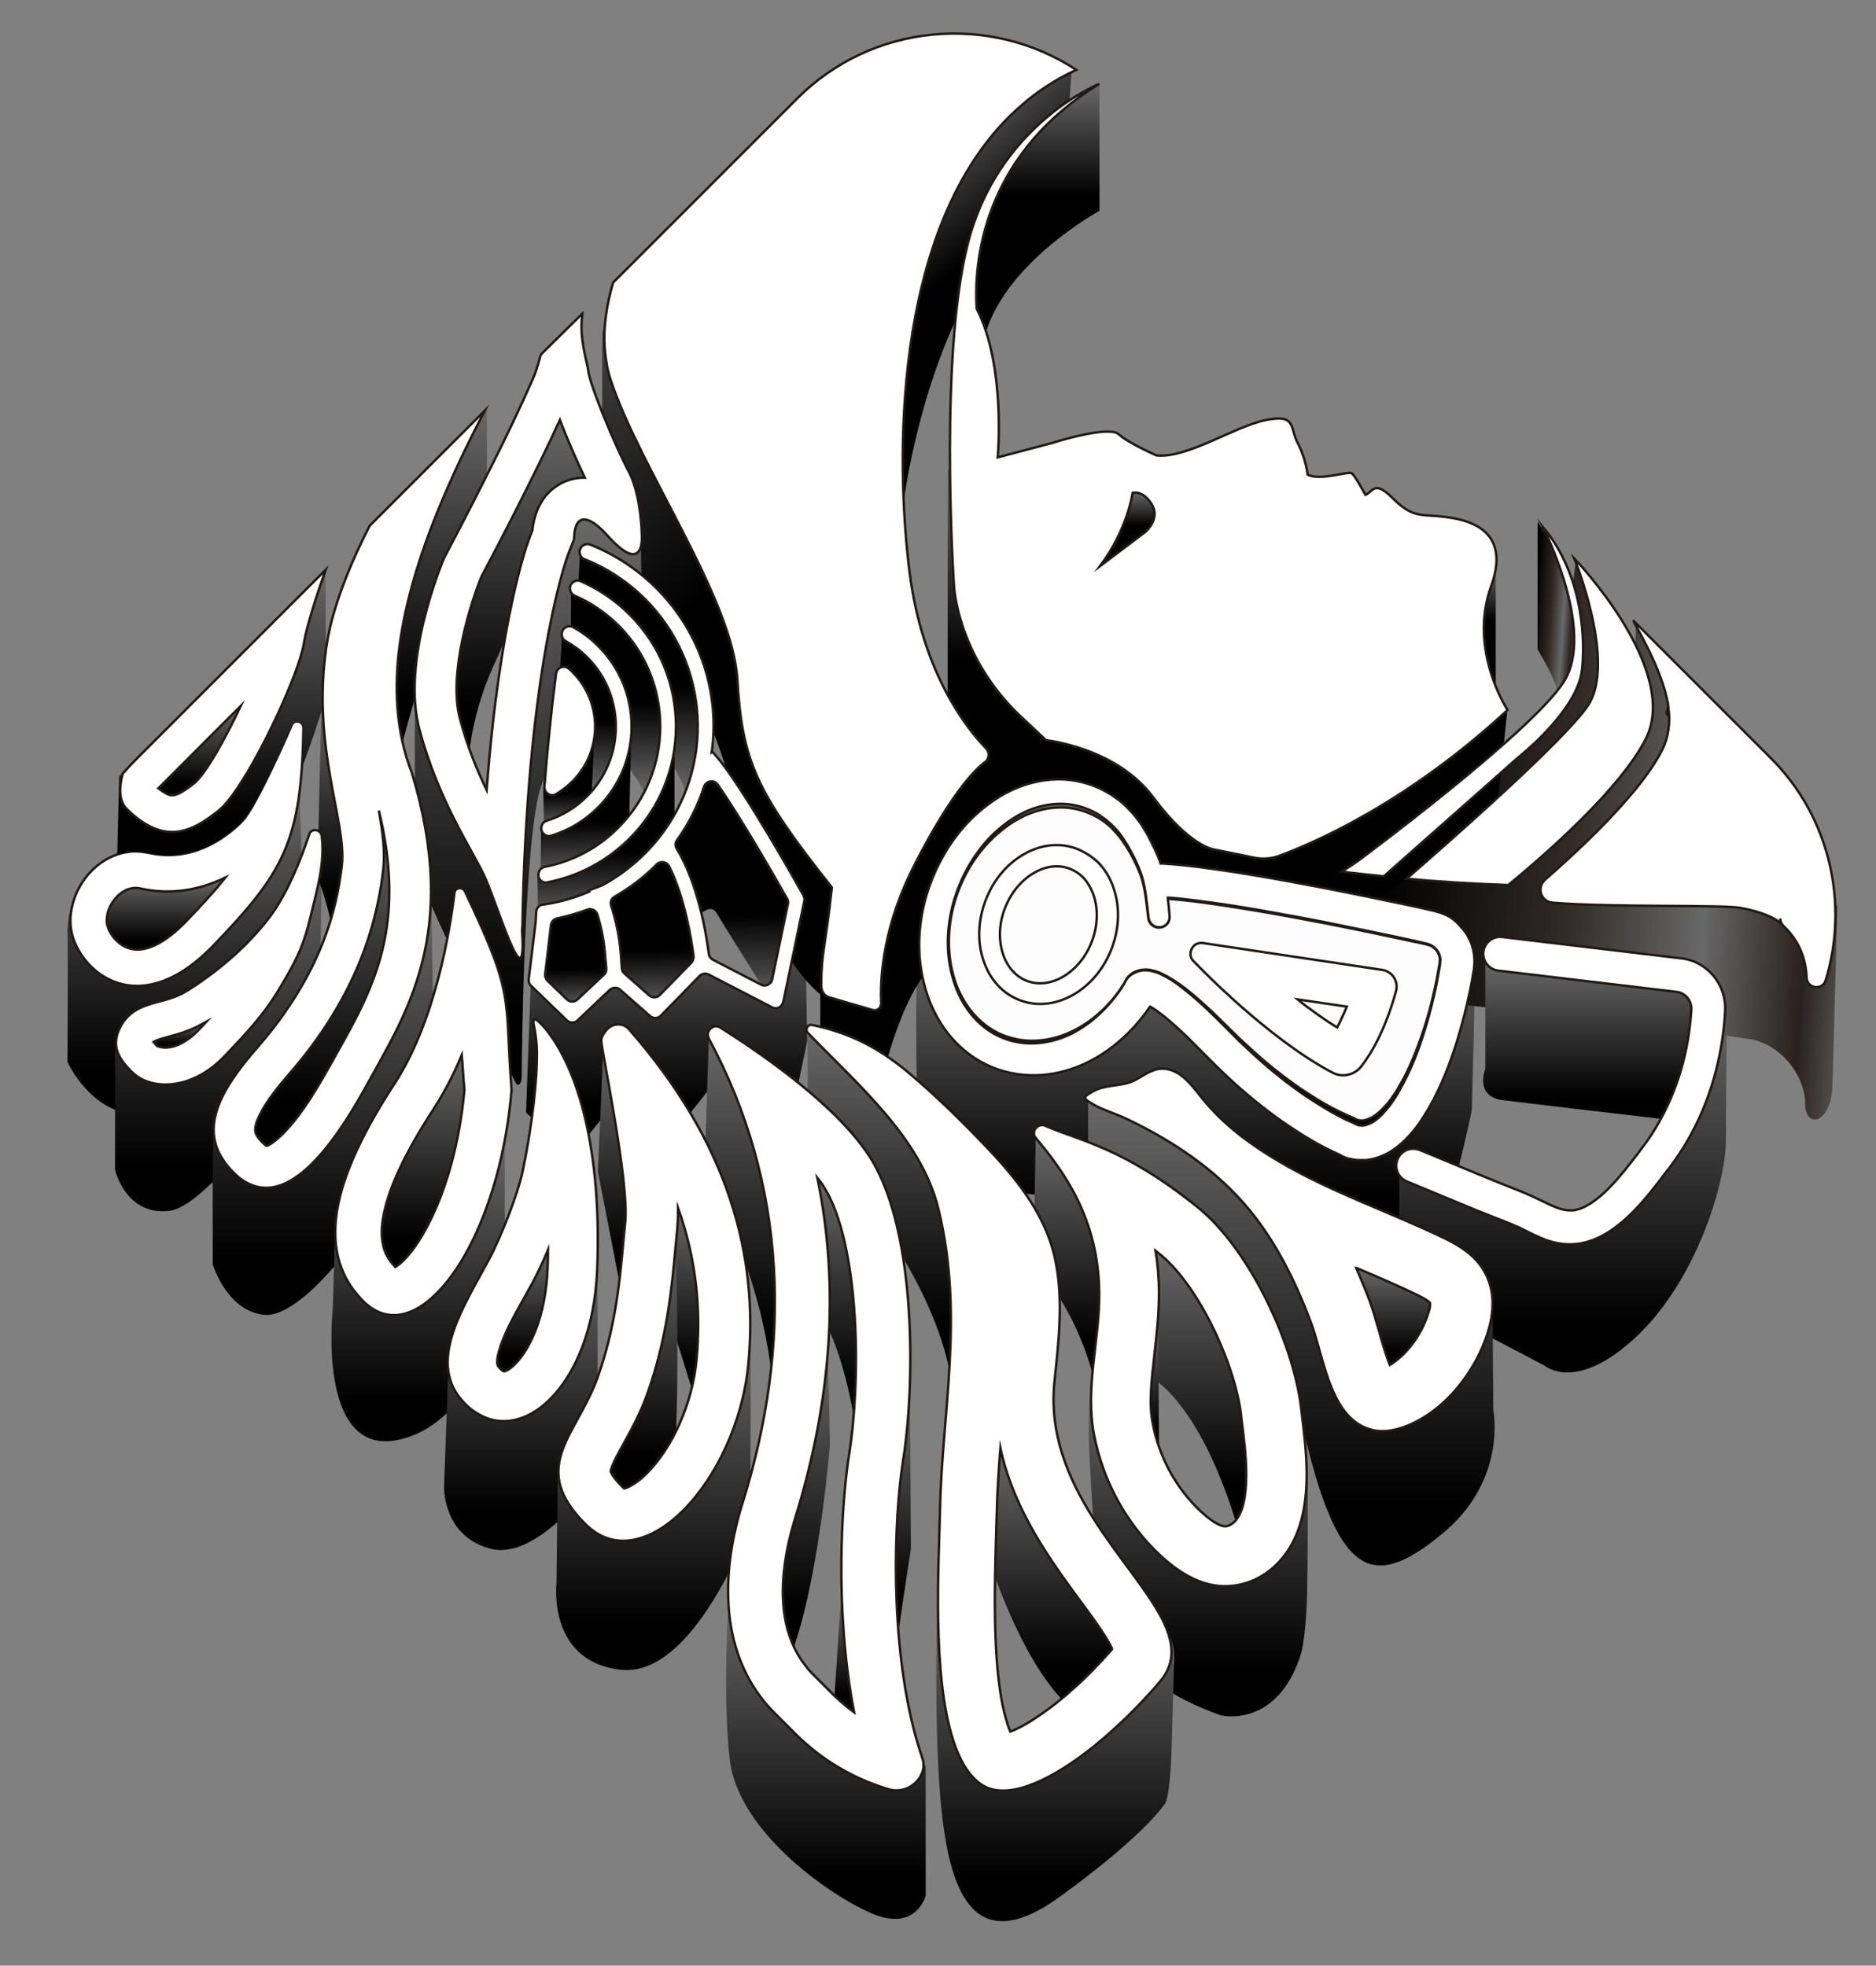 <?xml version="1.0" encoding="utf-8"?>
<!-- Generator: Adobe Illustrator 21.0.0, SVG Export Plug-In . SVG Version: 6.00 Build 0)  -->
<svg version="1.1" id="Capa_1" xmlns="http://www.w3.org/2000/svg" xmlns:xlink="http://www.w3.org/1999/xlink" x="0px" y="0px"
	 viewBox="0 0 776 813.1" style="enable-background:new 0 0 776 813.1;" xml:space="preserve">
<rect x="0" y="0" width="776" height="813.1" fill="#808080" stroke="none"/>
<style type="text/css">
	.st0{fill:url(#SVGID_1_);}
	.st1{fill:url(#SVGID_2_);}
	.st2{fill:url(#SVGID_3_);}
	.st3{fill:url(#SVGID_4_);}
	.st4{fill:url(#SVGID_5_);}
	.st5{fill:url(#SVGID_6_);}
	.st6{fill:url(#SVGID_7_);}
	.st7{fill:url(#SVGID_8_);}
	.st8{fill:url(#SVGID_9_);}
	.st9{fill:url(#SVGID_10_);}
	.st10{fill:url(#SVGID_11_);}
	.st11{fill:url(#SVGID_12_);}
	.st12{fill:url(#SVGID_13_);}
	.st13{fill:url(#SVGID_14_);}
	.st14{fill:url(#SVGID_15_);}
	.st15{fill:url(#SVGID_16_);}
	.st16{fill:url(#SVGID_17_);}
	.st17{fill:url(#SVGID_18_);}
	.st18{fill:url(#SVGID_19_);}
	.st19{fill:url(#SVGID_20_);}
	.st20{fill:url(#SVGID_21_);}
	.st21{fill:url(#SVGID_22_);}
	.st22{fill:url(#SVGID_23_);}
	.st23{fill:url(#SVGID_24_);}
	.st24{fill:url(#SVGID_25_);}
	.st25{fill:url(#SVGID_26_);}
	.st26{fill:url(#SVGID_27_);}
	.st27{fill:url(#SVGID_28_);}
	.st28{fill:url(#SVGID_29_);}
	.st29{fill:url(#SVGID_30_);}
	.st30{fill:url(#SVGID_31_);}
	.st31{fill:url(#SVGID_32_);}
	.st32{fill:url(#SVGID_33_);}
	.st33{fill:url(#SVGID_34_);}
	.st34{fill:url(#SVGID_35_);}
	.st35{fill:url(#SVGID_36_);}
	.st36{fill:url(#SVGID_37_);}
	.st37{fill:url(#SVGID_38_);}
	.st38{fill:url(#SVGID_39_);}
	.st39{fill:url(#SVGID_40_);}
	.st40{fill:url(#SVGID_41_);}
	.st41{fill:url(#SVGID_42_);}
	.st42{fill:url(#SVGID_43_);}
	.st43{fill:url(#SVGID_44_);}
	.st44{fill:url(#SVGID_45_);}
	.st45{fill:url(#SVGID_46_);}
	.st46{fill:url(#SVGID_47_);}
	.st47{fill:url(#SVGID_48_);}
	.st48{fill:url(#SVGID_49_);}
	.st49{fill:url(#SVGID_50_);}
	.st50{fill:url(#SVGID_51_);}
	.st51{fill:url(#SVGID_52_);}
	.st52{fill:url(#SVGID_53_);}
	.st53{fill:url(#SVGID_54_);}
	.st54{fill:url(#SVGID_55_);}
	.st55{fill:url(#SVGID_56_);}
	.st56{fill:url(#SVGID_57_);}
	.st57{fill:url(#SVGID_58_);}
	.st58{fill:url(#SVGID_59_);}
	.st59{fill:url(#SVGID_60_);}
	.st60{fill:url(#SVGID_61_);}
	.st61{fill:url(#SVGID_62_);}
	.st62{fill:url(#SVGID_63_);}
	.st63{fill:url(#SVGID_64_);}
	.st64{fill:url(#SVGID_65_);}
	.st65{fill:url(#SVGID_66_);}
	.st66{fill:url(#SVGID_67_);}
	.st67{fill:url(#SVGID_68_);}
	.st68{fill:url(#SVGID_69_);}
	.st69{fill:url(#SVGID_70_);}
	.st70{fill:url(#SVGID_71_);}
	.st71{fill:url(#SVGID_72_);}
	.st72{fill:url(#SVGID_73_);}
	.st73{fill:#FFFFFF;stroke:#211915;stroke-miterlimit:10;}
	.st74{fill:url(#SVGID_74_);}
	.st75{fill:url(#SVGID_75_);}
	.st76{fill:#FCFCFC;stroke:#221A16;stroke-miterlimit:10;}
</style>
<linearGradient id="SVGID_1_" gradientUnits="userSpaceOnUse" x1="275.582" y1="373.17" x2="275.582" y2="469.302">
	<stop  offset="0" style="stop-color:#686868"/>
	<stop  offset="0.867" style="stop-color:#000000"/>
</linearGradient>
<path class="st0" d="M222.2,435.6c-0.1-3.9-0.6-7.8-1.3-11.6c-0.2-1-0.3-1.9,0.1-2.2c0.4-0.4,1.6,0.2,4.1,3.1
	c7.9,9.2,14.5,24.2,18.5,44.4l9.9-12.2c-2.4-14.1-4.7-25.8-4.6-26.9c0.2-1.5,0.9-2.8,2.3-4.3c0.1-0.1,0.2-0.2,0.3-0.3
	c2.5-2.5,6.7-2.4,9,0.3c10,11.5,18.3,22.9,25.2,34.3l14-17.7c-2-4.3-4.1-8.6-6.4-12.9c-0.8-1.5-0.4-3.1,0.6-4c1-1,2.7-1.4,4.2-0.5
	c8.4,5.3,20.5,13.3,32.2,22.7l3.6-17.2l-0.1-4c-0.2-0.4-0.1-0.9,0-1.3l-0.9-52.2l-8.7,41.6c-0.1,0.6-0.4,1.2-0.9,1.6
	c-0.9,0.9-2.4,1.3-3.7,0.6l-26.3-13.6c-1.2-0.6-2.7-0.4-3.7,0.6l0,0l-16.1,16.5l0,0c-1.2,1.2-3.1,1.3-4.4,0.1l-12.4-10.9
	c-1.2-1.1-3.1-1.1-4.3,0.1l-13.3,12.6c-1.3,1.2-3.2,1.2-4.4,0l-14.8-14.3c-0.1-0.1-0.2-0.3-0.4-0.4l-1.9,52.6l2.6,2.4
	C221.5,451.8,222.2,442.3,222.2,435.6z"/>
<linearGradient id="SVGID_2_" gradientUnits="userSpaceOnUse" x1="435.897" y1="598.863" x2="435.897" y2="702.751">
	<stop  offset="0" style="stop-color:#686868"/>
	<stop  offset="0.867" style="stop-color:#000000"/>
</linearGradient>
<path class="st1" d="M443.5,698.9c2.6-2.3,5.3-4.8,7.9-7.4c2.6-2.6,5.1-5.3,7.5-8c0.4-0.5,0.8-0.9,1.2-1.4c-0.2-0.4-0.4-1-0.7-1.6
	c-2.6-5-7.4-11.5-12.5-18.4c-12.1-16.4-27.4-37.2-32.9-63.3c-0.7,9.2-1.3,18-1.5,27c-0.1,3-0.2,6.5-0.3,10.1c-0.2,5-0.3,10.8-0.4,17
	c5.4,14.7,15,36.8,27.2,49.8c1.4-1.1,2.8-2.3,4.2-3.6C443.3,699.1,443.4,699,443.5,698.9z"/>
<g>
	<linearGradient id="SVGID_3_" gradientUnits="userSpaceOnUse" x1="476.091" y1="382.249" x2="476.091" y2="382.362">
		<stop  offset="0" style="stop-color:#686868"/>
		<stop  offset="0.867" style="stop-color:#000000"/>
	</linearGradient>
	<path class="st2" d="M476,382.2c0,0,0.1,0.1,0.1,0.1C476.1,382.3,476.1,382.3,476,382.2z"/>
	<linearGradient id="SVGID_4_" gradientUnits="userSpaceOnUse" x1="493.862" y1="332.55" x2="493.862" y2="465.522">
		<stop  offset="0" style="stop-color:#686868"/>
		<stop  offset="0.867" style="stop-color:#000000"/>
	</linearGradient>
	<path class="st3" d="M561.1,465.1c0.1,0,0.1,0.1,0.3,0.1c0.1,0,0.2,0.1,0.3,0.1c0.1,0,0.2,0,0.4,0.1c0.2,0.1,0.5,0,0.8,0.1
		c0.3,0,0.5,0,0.8,0c1.1-0.1,2.4-0.6,3.8-1.3c1.3-0.8,2.7-1.9,4-3.2c1.4-1.4,2.7-3,3.9-4.7c1.2-1.8,2.4-3.5,3.4-5.4
		c0.5-1,1.1-1.9,1.6-2.9l1.5-3c1.9-4,3.6-8.2,5.2-12.5c3.1-8.6,5.4-17.5,7.2-26.5c0.4-2.3,0.9-4.5,1.2-6.8l0.1-0.9l0-0.2l0-0.1
		l0-0.2c0.1-0.3,0-0.6,0.1-0.9c0-0.6-0.1-1.1-0.3-1.7c-0.6-2.2-2.5-4.1-4.8-4.6c-0.1,0-0.1,0-0.2-0.1l-0.4-0.1l-2.6-0.6l-3.5-0.8
		l-6.9-1.5l-13.9-2.9c-9.3-1.9-18.6-3.8-27.8-5.5c-9.3-1.7-18.6-3.4-27.9-4.8c-8.2-1.3-16.4-2.4-24.5-3c0.3,2.5,0.5,4.9,0.7,7.4
		c0.1,1.4-0.4,2.7-1.3,3.6c-0.7,0.7-1.7,1.2-2.7,1.3c-1.2,0.1-2.3-0.3-3.2-1c0.9,0.8,2.1,1.2,3.3,1.1c1.1-0.1,2-0.6,2.7-1.2
		c0.9-0.9,1.4-2.1,1.3-3.5c-0.2-2.4-0.4-4.7-0.7-7.2c8,0.6,16.2,1.7,24.4,3c9.3,1.4,18.5,3,27.8,4.7c9.3,1.7,18.5,3.5,27.7,5.4
		l13.8,2.9l6.9,1.5l3.5,0.7l2.6,0.6l0.4,0.1c0.1,0,0.2,0.1,0.2,0.1c2.3,0.5,4.1,2.3,4.7,4.5c0.2,0.5,0.2,1.1,0.3,1.7
		c0,0.3,0,0.6-0.1,0.8l0,0.2l0,0.1l0,0.2l-0.1,0.8c-0.4,2.2-0.8,4.4-1.2,6.6c-1.8,8.8-4.1,17.5-7.2,25.8c-1.5,4.2-3.2,8.2-5.1,12.2
		l-1.5,2.9c-0.5,1-1.1,1.8-1.6,2.8c-1,1.9-2.2,3.6-3.4,5.3c-1.2,1.7-2.6,3.2-3.9,4.5c-1.3,1.3-2.7,2.4-4,3.1
		c-1.4,0.7-2.7,1.2-3.8,1.3c-0.3,0-0.6,0-0.8,0c-0.2-0.1-0.5,0-0.8-0.1c-0.1,0-0.2,0-0.4-0.1c-0.1,0-0.2-0.1-0.3-0.1
		c-0.1,0-0.2-0.1-0.3-0.1c0,0,0,0,0,0h0c0,0,0.2,0.1,0.2,0.1l-1.5-0.8l-0.5-0.2l-0.7-0.3c-0.4-0.2-0.9-0.4-1.4-0.6
		c-0.9-0.4-1.9-0.9-2.8-1.3l-2.8-1.4l-2.8-1.5c-3.7-2.1-7.3-4.4-10.9-6.8c-7.1-4.9-13.9-10.3-20.2-16.1c-1.6-1.5-3.2-2.9-4.8-4.4
		l-4.6-4.5l-4.9-4.8c-1.6-1.6-3.3-3.2-5-4.7c-3.4-3.1-6.9-6.2-11-9c-2-1.4-4.2-2.8-7-4.1l-1.1-0.5l-0.6-0.2
		c-0.2-0.1-0.4-0.1-0.6-0.2c-0.5-0.1-1-0.3-1.5-0.4c-0.3-0.1-0.5-0.1-0.8-0.2c-0.3,0-0.7-0.1-1-0.1c-1.2-0.1-3-0.1-5.1,0.8
		c-0.6,0.3-1.1,0.5-1.6,0.9c-0.4,0.3-0.7,0.6-1.1,0.9c-0.1,0.1-0.3,0.3-0.4,0.4c-0.4,0.5-0.8,1.1-1.1,1.7c-0.1,0.2-0.2,0.3-0.2,0.5
		c-2.5,4.1-5.4,7.8-8.8,11.1c-4,3.9-8.6,7.2-13.6,9.5c-4.7,2.2-9.7,3.4-14.7,3.6c-5,0.2-10-0.8-14.5-2.8
		c-9.1-4.1-15.8-12.7-18.9-22.6c-3.1-10-3-21.1-0.1-31.4c2.8-10,8.2-19.5,15.7-26.8c0.2-0.2,0.5-0.4,0.7-0.7c2-1.8,4.1-3.5,6.3-5.1
		c1.1-0.8,2.3-1.5,3.4-2.1c1.2-0.6,2.3-1.3,3.5-1.8c4.8-2.1,10-3.3,15.1-3.2c5.2,0.1,10.2,1.6,14.6,4.1c0.6,0.3,1.1,0.7,1.6,1
		l1.6,1.1l1.5,1.3c0.5,0.4,1,0.8,1.4,1.3l1.3,1.4c0.5,0.5,0.9,1,1.3,1.5l1.2,1.5c0.4,0.5,0.7,1.1,1.1,1.6l1.1,1.7l1.1,1.8
		c0.7,1.2,1.4,2.5,2,3.7c1.2,2.5,2.3,4.9,3.1,7.4c0.2,0.7,0.4,1.3,0.5,2c-0.2-0.9-0.4-1.8-0.7-2.7c-0.8-2.6-1.8-5.1-3.1-7.6
		c-0.6-1.3-1.3-2.5-2-3.8l-1.1-1.9l-1.1-1.7c-0.4-0.6-0.7-1.2-1.1-1.7l-1.2-1.6c-0.4-0.5-0.8-1-1.3-1.5l-1.4-1.4
		c-0.4-0.5-1-0.9-1.4-1.3l-1.5-1.3l-1.6-1.1c-0.5-0.4-1-0.8-1.6-1.1c-4.5-2.6-9.5-4.1-14.7-4.2c-5.2-0.1-10.4,1.1-15.2,3.3
		c-1.2,0.5-2.4,1.2-3.5,1.8c-1.2,0.7-2.3,1.4-3.4,2.2c-2.2,1.6-4.3,3.3-6.3,5.2c-0.2,0.2-0.5,0.5-0.7,0.7
		c-7.5,7.5-12.9,17.2-15.8,27.6c-3,10.6-3.1,22,0,32.2c3.1,10.2,9.8,19,18.9,23.2c4.5,2.1,9.5,3.1,14.5,2.9c5-0.2,10.1-1.5,14.8-3.7
		c5-2.4,9.6-5.8,13.6-9.8c3.4-3.4,6.4-7.3,8.9-11.4c0.1-0.2,0.2-0.4,0.2-0.5c0.3-0.6,0.7-1.2,1.1-1.7c0.1-0.1,0.3-0.3,0.4-0.4
		c0.3-0.3,0.7-0.6,1.1-0.9c0.5-0.4,1-0.6,1.6-0.9c2.1-1,3.9-1,5.1-0.9c0.3,0,0.7,0.1,1,0.1c0.3,0.1,0.5,0.1,0.8,0.2
		c0.5,0.1,1,0.3,1.5,0.4c0.3,0.1,0.5,0.1,0.6,0.2l0.6,0.2l1.1,0.5c2.8,1.3,4.9,2.7,7,4.2c4.1,2.9,7.6,6.1,11.1,9.3
		c1.7,1.6,3.4,3.2,5,4.8l4.9,4.9l4.7,4.7c1.5,1.6,3.2,3,4.8,4.5c6.4,5.9,13.2,11.5,20.3,16.5c3.6,2.5,7.2,4.8,10.9,7l2.8,1.6
		l2.8,1.5c0.9,0.5,1.9,0.9,2.8,1.4c0.5,0.2,0.9,0.4,1.4,0.6l0.7,0.3l0.5,0.2l1.5,0.8C561.2,465.2,561,465.1,561.1,465.1L561.1,465.1
		C561.1,465.1,561.1,465.1,561.1,465.1z"/>
	<linearGradient id="SVGID_5_" gradientUnits="userSpaceOnUse" x1="504.807" y1="483.414" x2="504.807" y2="493.419">
		<stop  offset="0" style="stop-color:#686868"/>
		<stop  offset="0.867" style="stop-color:#000000"/>
	</linearGradient>
	<path class="st4" d="M499.3,483.4c3.8,3.7,7.5,7,11.1,10C506.9,489.9,503.2,486.5,499.3,483.4z"/>
	<linearGradient id="SVGID_6_" gradientUnits="userSpaceOnUse" x1="494.551" y1="390.724" x2="494.551" y2="510.519">
		<stop  offset="0" style="stop-color:#686868"/>
		<stop  offset="0.867" style="stop-color:#000000"/>
	</linearGradient>
	<path class="st5" d="M444.4,493.8c-4.9-9.4-10.8-16.9-15.9-23c-1.2-1.5-0.9-3.3,0.2-4.4c0.9-0.9,2.3-1.3,3.7-0.7
		c11.4,5,24.5,7.6,44.5,20.3c4.6-4.1,6.9-9.3,7.9-12.7c-6.3-3.9-12.9-7.5-19.5-10.6c-4.1-2-8.9-3.3-12.8-5.5
		c-3.1-1.7-4.5-2.4-3.2-3.7c0.5-0.5,1.6-1.2,3.1-2c4.5-2.4,9.6-2,14.4-3.4c3.3-1,6.1-3.2,9.2-4.7c1-0.5,2-0.8,3.1-1
		c3.2-0.6,6.6,0.6,9.3,2.5c4.2,3.1,7.3,7.8,10.7,11.8c8.3,9.7,18.9,17.4,29.9,23.9c20.6,12.1,43.6,20.1,64.9,30.1
		c1.9-3.6,3.8-8.7,5.6-14.5l-17.6-7.3c-3.6-1.5-5.3-5.6-3.8-9.2c0.4-0.9,0.9-1.7,1.5-2.3c1.9-1.9,4.9-2.6,7.7-1.5l16.1,6.6
		c3.2-12.3,5.4-23.3,5.4-23.3s1.4-51.8,1.3-59.2c0-1.4-0.1-2.5-0.3-3.4c0,0.1,0,0.1,0,0.2c0,0.9,0,1.8-0.1,2.7l-0.1,0.7l0,0.3l0,0.2
		l-0.2,0.9c-0.4,2.4-0.8,4.8-1.3,7.2c-1.9,9.6-4.4,19.1-7.8,28.5c-3.4,9.4-7.4,18.5-13.5,27.3c-1.6,2.2-3.4,4.3-5.4,6.4
		c-2,2-4.3,3.9-7,5.5c-2.8,1.5-6,2.8-9.6,3.1c-0.9,0-1.8,0.1-2.7,0c-0.9-0.1-1.8-0.1-2.8-0.3l-1.4-0.3c-0.5-0.1-0.9-0.3-1.4-0.4
		c-0.5-0.1-0.9-0.4-1.4-0.6c-0.2-0.1-0.5-0.2-0.7-0.4l-0.1-0.1l-0.4-0.2l-0.9-0.4c-0.6-0.3-1.2-0.5-1.7-0.8
		c-1.1-0.5-2.2-1.1-3.3-1.6l-3.2-1.7l-3.1-1.8c-4.1-2.4-8.1-5-11.9-7.7c-7.7-5.4-14.9-11.4-21.7-17.7c-1.7-1.6-3.4-3.2-5.1-4.8
		l-4.9-4.9l-4.7-4.7c-1.6-1.5-3.2-3-4.7-4.6c-3.2-2.9-6.4-5.8-9.7-8.2l-0.6-0.5l-0.6-0.4l-1.2-0.8c-0.4-0.3-0.7-0.4-1.1-0.6
		c-2.6,3.9-5.6,7.5-8.9,10.8c-5.3,5.3-11.5,9.8-18.5,13c-6.2,2.8-13.1,4.5-20.1,4.6c-7,0.1-14.1-1.4-20.4-4.5
		c-6.3-3.1-11.8-7.7-16-13.2c-4.2-5.4-7.2-11.7-9-18.1c-1.7-6-2.5-12.2-2.5-18.3c-1.8,18.5-0.9,54.3-0.9,54.3s0,0.6,0.1,1.8
		c11.2,9.6,21.5,20.2,31.5,31c4.7,5.1,9.3,10.5,13.2,16.3C431,494.6,438,494.3,444.4,493.8z"/>
</g>
<g>
	<linearGradient id="SVGID_7_" gradientUnits="userSpaceOnUse" x1="585.165" y1="532.111" x2="585.165" y2="540.305">
		<stop  offset="0" style="stop-color:#686868"/>
		<stop  offset="0.867" style="stop-color:#000000"/>
	</linearGradient>
	<path class="st6" d="M586.5,535.7c-2.6-1.2-5.2-2.4-7.8-3.6v1.5l12.8,6.7c0.1-0.6,0.1-1.1,0.1-1.4
		C591.1,538.4,589.6,537.3,586.5,535.7z"/>
	<linearGradient id="SVGID_8_" gradientUnits="userSpaceOnUse" x1="646.498" y1="416.101" x2="646.498" y2="567.914">
		<stop  offset="0" style="stop-color:#686868"/>
		<stop  offset="0.867" style="stop-color:#000000"/>
	</linearGradient>
	<path class="st7" d="M713.6,418.2c-0.3,6.2-1.2,13.5-3,21.4c-3.1,13.6-9,28.9-20,43.4l-1.4,1.8c-3.8,5-8.4,11.2-13.9,16.7
		c-6.7,6.7-14.5,12.2-23.4,13.1c-5.3,0.5-9.9-0.6-14-2.3c-2.1-0.9-4.1-1.8-6-2.8c-1.4-0.7-2.6-1.3-3.9-1.9
		c-3.8-1.7-7.8-3.2-11.6-4.7c-2.7-1.1-5.5-2.1-8.2-3.3l-26.3-10.9c-1.3-0.5-2.4-1.5-3.1-2.6v17.6c6.5,2.8,12.9,5.6,19.2,8.6
		c6.7,3.3,13.3,7.8,16.7,14.4c1.1,2,1.8,4.2,2.3,6.4c1.1,5.2,0.6,10.8-0.8,15.9c-0.3,1.1-0.7,2.3-1.1,3.4l23.8,12.5
		c0,0,13,11.5,38-12s37-64,37-81s0.5-56,0.5-56l-0.7,0.7C713.6,417.2,713.6,417.7,713.6,418.2z"/>
	<linearGradient id="SVGID_9_" gradientUnits="userSpaceOnUse" x1="694.991" y1="435.192" x2="694.991" y2="450.008">
		<stop  offset="0" style="stop-color:#686868"/>
		<stop  offset="0.867" style="stop-color:#000000"/>
	</linearGradient>
	<path class="st8" d="M692.8,450c1.9-5.1,3.3-10.1,4.4-14.8L692.8,450z"/>
</g>
<g>
	<linearGradient id="SVGID_10_" gradientUnits="userSpaceOnUse" x1="534.194" y1="455.695" x2="534.194" y2="647.54">
		<stop  offset="0" style="stop-color:#686868"/>
		<stop  offset="0.867" style="stop-color:#000000"/>
	</linearGradient>
	<path class="st9" d="M617.4,541.3c-0.2,2.7-0.6,5.3-1.4,7.9c-2,7-5.3,13.9-9.6,20.2c-2.2,3.2-4.7,6.2-7.4,8.9c-2.6,2.6-5.5,5-8.5,7
		c-2.4,1.6-4.9,3-7.5,4.1c-4.7,2-10,3.3-15,2.2c-2.5-0.5-4.7-1.5-6.7-2.9c-12-8.1-14.5-29.4-19-41.5c-7.1-19-16.7-37.8-30.7-52.6
		c-13-13.7-29.4-24.1-46.3-32.1c-4.1-2-8.9-3.3-12.8-5.5c-1-0.6-1.8-1-2.4-1.4v16.7c11.4,4.4,25.6,11.2,45.1,26.8
		c21.5,17.2,39.5,55.9,42.8,82.5c0.4,3.4,0.9,7,1.3,10.7c0.3,1,0.5,2,0.8,3c14.3,59,29,61.7,56.3,39.3
		c27.3-22.3,21.3-51.3,21.3-51.3L617.4,541.3z"/>
	<linearGradient id="SVGID_11_" gradientUnits="userSpaceOnUse" x1="576.296" y1="524.422" x2="576.296" y2="564.566">
		<stop  offset="0" style="stop-color:#686868"/>
		<stop  offset="0.867" style="stop-color:#000000"/>
	</linearGradient>
	<path class="st10" d="M561.1,524.5c0,0-0.1,0-0.1,0c1.9,4.4,3.8,8.9,5.6,13.7c1.6,4.2,2.8,8.7,4,13c1,3.6,2.6,9.5,4.3,13.4
		c0.4-0.2,0.8-0.5,1.3-0.8c1.6-1,3.1-2.3,4.5-3.8c1.6-1.6,3.1-3.4,4.5-5.4c2.7-3.9,4.7-8.2,5.9-12.4c0.4-1.5,0.5-2.7,0.4-3.3
		c-0.5-0.5-1.9-1.6-5-3.1C578.5,531.8,570.1,528.3,561.1,524.5z"/>
</g>
<g>
	<linearGradient id="SVGID_12_" gradientUnits="userSpaceOnUse" x1="389.607" y1="356.234" x2="408.808" y2="379.734">
		<stop  offset="0" style="stop-color:#686868"/>
		<stop  offset="0.448" style="stop-color:#000000"/>
	</linearGradient>
	<path class="st11" d="M394.7,373.6c2.6-9.1,7.2-17.6,13.6-24.6l0-1.4c-6.6,7.2-11.4,16.2-14,25.7c-1.6,5.6-2.3,11.5-2.3,17.3
		c0.2-0.2,0.3-0.4,0.5-0.6C392.4,384.5,393.1,379,394.7,373.6z"/>
	<linearGradient id="SVGID_13_" gradientUnits="userSpaceOnUse" x1="332.727" y1="430.888" x2="353.934" y2="456.843">
		<stop  offset="0" style="stop-color:#686868"/>
		<stop  offset="0.448" style="stop-color:#000000"/>
	</linearGradient>
	<path class="st12" d="M339.4,449.1l17.9,1.8c-5.9-6.2-12-12.2-17.9-18.2V449.1z"/>
	<linearGradient id="SVGID_14_" gradientUnits="userSpaceOnUse" x1="265.644" y1="251.356" x2="291.022" y2="282.416">
		<stop  offset="0" style="stop-color:#686868"/>
		<stop  offset="0.448" style="stop-color:#000000"/>
	</linearGradient>
	<path class="st13" d="M286.4,282.3c-2.5-10-7.1-19.5-13.8-27.9C277.3,263.2,282,272.7,286.4,282.3z"/>
	<linearGradient id="SVGID_15_" gradientUnits="userSpaceOnUse" x1="442.944" y1="27.123" x2="443.469" y2="27.765">
		<stop  offset="0" style="stop-color:#686868"/>
		<stop  offset="0.448" style="stop-color:#000000"/>
	</linearGradient>
	<path class="st14" d="M443.4,27.8l0-0.5l-0.6,0.1C443,27.5,443.2,27.6,443.4,27.8z"/>
	<linearGradient id="SVGID_16_" gradientUnits="userSpaceOnUse" x1="408.448" y1="61.706" x2="435.292" y2="94.56">
		<stop  offset="0" style="stop-color:#686868"/>
		<stop  offset="0.448" style="stop-color:#000000"/>
	</linearGradient>
	<path class="st15" d="M404,116.1c9.2-15.5,21-29.2,36.1-38.2l2.3-34.7C413.7,66,405.2,94.7,404,116.1z"/>
	<linearGradient id="SVGID_17_" gradientUnits="userSpaceOnUse" x1="166.023" y1="113.677" x2="424.212" y2="429.675">
		<stop  offset="0" style="stop-color:#686868"/>
		<stop  offset="0.448" style="stop-color:#000000"/>
	</linearGradient>
	<path class="st16" d="M259.9,195.1c5.3,9.9,5.4,26.9,5.4,26.9s0.3,4.5-1.6,6.4c-1.1,1.1-2.9,1.3-5.8-0.6c1.4,2.4,2.8,5,4.4,7.8
		c3.2,2.4,6.2,5,9.1,7.8c16.3,16.3,24.3,37.9,23.7,59.5c2.1,5.4,3.9,10.6,5.4,15.6c12,16.6,31,50.7,31.9,52.3v0
		c0.4,0.7,0.5,1.5,0.3,2.2l-5.2,24.8c4.5,6.5,8.8,11.2,11.8,13.5v13.5c10.5,2.6,19.4,6.7,28,12.5c2.8-9.9,7.4-23,14.1-32.9
		c-2.4-11.5-1.6-23.3,1.7-34.3c3.5-11.7,9.7-22.6,18.5-31.4c0.5-0.5,1.1-1.1,1.7-1.6c1.7-1.6,3.4-3,5.3-4.4l0.5-20.5c0,0,0,0-0.1,0
		c0,1-0.4,1.9-1.1,2.6c-0.1,0.1-0.2,0.2-0.4,0.3c-1.2,0.9-2.5,2-3.7,3.3c-13.2,13.2-27.4,43.1-27.4,43.1
		c-11.9,24.9-12.3,45.2-11.9,53.4c0,0.8-0.3,1.6-0.8,2.1c-0.7,0.7-1.7,1-2.7,0.7c-5.6-1.6-15.5-4.5-18.1-5.3
		c-3.7-1.1-3.2-5.7-3.2-5.7c0-12.2,1.8-15.5,4.4-39.7c-31.5-39.7-37.1-52.4-39.1-86c-2-33.6-40.1-87-52.3-123.6
		c-1.3-3.8-2-7.7-2.4-11.6c-0.4-3.9-0.4-7.9,0-11.8c-0.7,1.6-1.2,3.3-1.2,5c0,2.2,0,16.6,0,32.1C252.7,180,257.1,189.8,259.9,195.1z
		"/>
	<linearGradient id="SVGID_18_" gradientUnits="userSpaceOnUse" x1="363.789" y1="63.798" x2="444.027" y2="162.001">
		<stop  offset="0" style="stop-color:#686868"/>
		<stop  offset="0.448" style="stop-color:#000000"/>
	</linearGradient>
	<path class="st17" d="M424.5,41.9c-2.5,2.1-4.9,4.3-7.2,6.5c-39.4,39.4-45.7,109.7-43.5,158.9c2.1-14.4,7.9-45.1,21.2-74.2
		c1.3-13.8,3.4-26.7,6.4-36.9c8.9-29.4,28.2-46.4,41-54.8l0.8-11.6C436.4,33.2,430.2,37.2,424.5,41.9z"/>
</g>
<g>
	<linearGradient id="SVGID_19_" gradientUnits="userSpaceOnUse" x1="218.557" y1="214.841" x2="218.557" y2="448.755">
		<stop  offset="0" style="stop-color:#686868"/>
		<stop  offset="0.867" style="stop-color:#000000"/>
	</linearGradient>
	<path class="st18" d="M215.8,444.8c0-5.2,0.9-106.2,8.9-121.8c0.3-0.6,0.6-1.3,0.9-2.1c1.2-13.7,2.7-28.3,4.4-42.2
		c0.1-0.8,0.4-1.4,0.9-1.9c1.1-1.1,2.9-1.3,4.2-0.3c0.7-3.2,1.4-6.4,2.1-9.3c-1.1-0.7-2.1-1.4-3.3-2.1c-1.2-0.6-1.8-2-1.6-3.3
		c0,0,0,0,0-0.1c0.1-0.7,0.4-1.3,0.9-1.8c1-1,2.5-1.3,3.9-0.5c0.6,0.4,1.3,0.8,1.9,1.1c1.5-4.9,3.2-8.7,5.1-10.8
		c-2.1-1.2-4.3-2.4-6.5-3.3c-0.4-0.2-0.7-0.4-1-0.7c-0.7-0.7-1.1-1.9-0.9-2.9c0,0,0,0,0-0.1c0.1-0.6,0.5-1.2,0.9-1.6
		c0.9-0.9,2.3-1.2,3.5-0.7c7.3,3.2,14,7.6,19.7,13.2c3.2-0.6,4.5-4.4,5.1-7.6c-6.8-6.3-14.7-11.4-23.3-14.8
		c-1.5-0.6-2.4-2.3-1.8-3.9c0,0,0,0,0-0.1c0.2-0.5,0.4-0.9,0.8-1.3c0.9-0.9,2.2-1.2,3.5-0.7c7.6,3,14.8,7.2,21.2,12.4l-0.2-12.8
		c-0.2,1.2-0.6,2.5-1.4,3.3c-1.7,1.7-5.2,1.3-12.3-6.5c-6.9-7.6-10.4-7.9-12.2-6.1c-2,2-1.9,6.6-1.9,7.2v0l-2.4,6.1
		c0,0-15.3,39.6-18.6,137.1c0,0.2,0,0.3,0,0.5c-0.2,5.3-0.3,10.7-0.4,16.3c-0.1,1.1-0.2,2.1-0.1,3.2c0.4,6.2,0.1,9.2-0.6,9.9
		c-2.6,2.6-11-25-15.1-33.9c-5.3-11.4-18.7-30.6-26.7-60c-0.9-3.4-1.5-7-1.8-10.6v32.6c5.4,19.2,7.1,35.6,6.5,49.9
		c1.9,4.3,4.2,9.3,6.7,14.7c1.5-7.8,2.5-14.6,3-19.4c0.1-0.5,0.3-1,0.6-1.3c1-1,2.8-0.9,3.5,0.6c19.6,41,16.9,43.1,18.9,74.6
		c0.9,1.8,1.8,3.6,2.7,5.3C213.7,448.6,215.8,449.9,215.8,444.8z"/>
	<linearGradient id="SVGID_20_" gradientUnits="userSpaceOnUse" x1="215.315" y1="173.807" x2="215.315" y2="310.264">
		<stop  offset="0" style="stop-color:#686868"/>
		<stop  offset="0.867" style="stop-color:#000000"/>
	</linearGradient>
	<path class="st19" d="M190.2,297.5c1.2,4.5,2.6,8.7,4,12.7l0.2-1.3c1.6-11.5,4.9-22.8,9.7-33.4l4.5-10c4.9-28.4,9.9-41.6,10.3-42.6
		c0,0,0,0,0,0l1.3-3.4c0.4-4.8,2-11,6.9-15.8c3.9-3.9,9.2-6.1,14.8-6c-2.9-6.1-6.9-15.2-10.3-23.8c-3.7,8.1-8,17-12.8,26.6
		c-9.3,18.8-17.7,34.5-19.6,38.1C194.7,249.2,185.2,278.9,190.2,297.5z"/>
</g>
<g>
	<linearGradient id="SVGID_21_" gradientUnits="userSpaceOnUse" x1="254.697" y1="327.676" x2="254.697" y2="245.141">
		<stop  offset="0" style="stop-color:#686868"/>
		<stop  offset="0.448" style="stop-color:#000000"/>
	</linearGradient>
	<path class="st20" d="M247.5,267.3c13.1,13.1,16.8,32,11.2,48.5c1.6,2.1,5.8,7.7,7.8,11.9c11.5-22.2,7.9-50.2-10.6-68.8
		c-5.3-5.3-11.5-9.5-18.2-12.4c-0.4-0.2-0.7-0.4-1-0.7c-0.2-0.2-0.4-0.4-0.5-0.7v14c0.3,0.1,0.7,0.2,1,0.4
		C241,261.6,244.5,264.2,247.5,267.3z"/>
	<linearGradient id="SVGID_22_" gradientUnits="userSpaceOnUse" x1="243.247" y1="326.832" x2="243.247" y2="262.588">
		<stop  offset="0" style="stop-color:#686868"/>
		<stop  offset="0.448" style="stop-color:#000000"/>
	</linearGradient>
	<path class="st21" d="M231.7,276.3c1.1-0.6,2.6-0.6,3.7,0.4c0.5,0.4,1,0.9,1.5,1.4c10.4,10.4,12.1,26.2,5.2,38.4l3.2,10.5
		c13.5-16,12.8-39.9-2.3-55c-2.7-2.7-5.7-4.9-8.9-6.7c-0.9-0.5-1.5-1.5-1.6-2.5l0,0L231.7,276.3z"/>
	<linearGradient id="SVGID_23_" gradientUnits="userSpaceOnUse" x1="264.026" y1="327.618" x2="264.026" y2="229.452">
		<stop  offset="0" style="stop-color:#686868"/>
		<stop  offset="0.448" style="stop-color:#000000"/>
	</linearGradient>
	<path class="st22" d="M240.3,240.5c7.5,3.3,14.4,7.9,20.2,13.8c16.6,16.6,22.4,40,17.3,61.3c1.7,2.9,4.4,7.8,5.7,12
		c10.5-26.9,4.7-58.3-16.7-79.7c-7.2-7.2-15.8-12.8-25.1-16.5c-0.9-0.4-1.5-1.1-1.8-1.9l-0.6,10.8
		C239.7,240.3,240,240.4,240.3,240.5z"/>
</g>
<g>
	<linearGradient id="SVGID_24_" gradientUnits="userSpaceOnUse" x1="261.248" y1="299.098" x2="261.243" y2="298.849">
		<stop  offset="0" style="stop-color:#686868"/>
		<stop  offset="0.448" style="stop-color:#000000"/>
	</linearGradient>
	<path class="st23" d="M261.2,299.1l0-0.2l0,0C261.2,298.9,261.2,299,261.2,299.1z"/>
	<linearGradient id="SVGID_25_" gradientUnits="userSpaceOnUse" x1="270.371" y1="418.133" x2="269.333" y2="362.432">
		<stop  offset="0" style="stop-color:#686868"/>
		<stop  offset="0.448" style="stop-color:#000000"/>
	</linearGradient>
	<path class="st24" d="M268.6,411.7c1.3,1.1,3.2,1.1,4.4-0.1l0,0l13-13.3c0.7-0.7,1-1.7,0.9-2.7c-0.9-6.9-3.6-24.1-10.1-37.1
		c-1-2-3.6-2.4-5.2-0.8c0,0,0,0,0,0l-0.2,0.2c-5.1,5.1-10.9,9.5-17.1,13.1c-0.3,0.1-0.5,0.3-0.7,0.5c-0.8,0.8-1.1,2.1-0.8,3.2
		c2.2,6.5,3.5,13.3,4,20.1l0.4,5.8c0.1,0.8,0.4,1.6,1.1,2.2L268.6,411.7z"/>
	<linearGradient id="SVGID_26_" gradientUnits="userSpaceOnUse" x1="303.795" y1="416.44" x2="302.213" y2="331.6">
		<stop  offset="0" style="stop-color:#686868"/>
		<stop  offset="0.448" style="stop-color:#000000"/>
	</linearGradient>
	<path class="st25" d="M318.6,406.7c0.4-0.4,0.7-1,0.9-1.6L326,374c0.2-0.8,0-1.5-0.3-2.2c-4.2-7.4-18.6-32.8-28.7-47.2
		c-1.2-1.7-3.6-1.8-4.9-0.4c-0.3,0.3-0.6,0.8-0.8,1.3c-2.5,7.7-6.2,15.2-11.1,22c-0.7,1.1-0.8,2.4-0.2,3.5c4.9,8,8.1,18,10.2,26.7
		c1.7-1.4,4.5-3,6.3,0.1c2.2,3.8,13.7,22.1,18.2,29.3l0.2,0.1C316.2,408,317.7,407.6,318.6,406.7z"/>
	<linearGradient id="SVGID_27_" gradientUnits="userSpaceOnUse" x1="238.441" y1="418.114" x2="237.731" y2="380.048">
		<stop  offset="0" style="stop-color:#686868"/>
		<stop  offset="0.448" style="stop-color:#000000"/>
	</linearGradient>
	<path class="st26" d="M243,376.3c-4,1.5-8.2,2.8-12.4,3.6c-0.6,0.1-1.2,0.5-1.7,0.9c-0.5,0.5-0.8,1.1-0.9,1.9l-2.4,20.3
		c-0.1,1,0.2,2,1,2.7l8,7.7c1.2,1.2,3.2,1.2,4.4,0l10.9-10.2l0.1-0.1c0.7-0.7,1-1.6,0.9-2.5l-0.4-5.3c-0.4-5.8-1.5-11.5-3.2-17
		C246.6,376.6,244.7,375.6,243,376.3z"/>
	<linearGradient id="SVGID_28_" gradientUnits="userSpaceOnUse" x1="235.698" y1="343.304" x2="235.076" y2="309.941">
		<stop  offset="0" style="stop-color:#686868"/>
		<stop  offset="0.448" style="stop-color:#000000"/>
	</linearGradient>
	<path class="st27" d="M226.3,313.4l-1.6,12.5l0.3,14.2c0.3-0.3,0.7-0.5,1.2-0.7c6.2-1.9,12-5.4,16.7-10.1c0.7-0.7,1.3-1.3,1.9-2
		l0.9-21c-1.1,6.2-4.1,12.1-8.9,16.9c-2,2-4.3,3.8-6.7,5.2c-2.2,1.3-5-0.5-4.8-3.1C225.6,321.5,226,317.5,226.3,313.4z"/>
	<linearGradient id="SVGID_29_" gradientUnits="userSpaceOnUse" x1="251.459" y1="381.605" x2="250.248" y2="316.634">
		<stop  offset="0" style="stop-color:#686868"/>
		<stop  offset="0.448" style="stop-color:#000000"/>
	</linearGradient>
	<path class="st28" d="M224.6,374.4c0.1,0,0.2,0,0.3,0c6.6-1,12.9-2.8,19-5.4l-0.2-0.5l5.3-2c0.1-0.1,0.3-0.1,0.4-0.2
		c6.4-3.4,12.2-7.8,17.4-13c1.9-1.9,3.8-4,5.5-6.1c2.5-3.2,4.8-6.5,6.7-9.9v-27.7c-1.9,13.7-8.1,26.9-18.6,37.4
		c-9.4,9.4-21.2,15.6-34,18.1c-0.3,0-0.5,0.1-0.8,0.1c-0.8-0.1-1.5-0.4-2-0.9c-0.6-0.6-1-1.5-0.9-2.5c0,0,0,0,0-0.1c0,0,0,0,0-0.1
		c-0.2,0.6-0.4,1.2-0.4,1.9c0,1.2,0.1,7.8,0.2,12.2c0.1-0.1,0.1-0.2,0.2-0.3C223.2,374.8,223.8,374.5,224.6,374.4z"/>
	<linearGradient id="SVGID_30_" gradientUnits="userSpaceOnUse" x1="242.968" y1="364.656" x2="241.95" y2="310.037">
		<stop  offset="0" style="stop-color:#686868"/>
		<stop  offset="0.448" style="stop-color:#000000"/>
	</linearGradient>
	<path class="st29" d="M224,342.3c-0.1,0.2-0.2,0.4-0.2,0.6c0,0.9-0.1,14.1-0.2,16.6c0,0,0,0,0,0c0.4-0.4,1-0.7,1.6-0.9
		c11.5-2.2,22.2-7.8,30.6-16.3c1.6-1.6,3.1-3.3,4.5-5.1l0.8-33.1c-0.8,10.9-5.4,21.5-13.7,29.8c-5.5,5.5-12.1,9.5-19.4,11.7
		C225.9,346.3,223.8,344.6,224,342.3C224,342.4,224,342.3,224,342.3C224,342.3,224,342.3,224,342.3z"/>
</g>
<g>
	<linearGradient id="SVGID_31_" gradientUnits="userSpaceOnUse" x1="68.714" y1="363.11" x2="68.714" y2="392.878">
		<stop  offset="0" style="stop-color:#686868"/>
		<stop  offset="0.867" style="stop-color:#000000"/>
	</linearGradient>
	<path class="st30" d="M56.5,367.3c-3.7-0.1-6.5,2.1-7.9,3.5c-2.1,2.1-3.5,4.7-4.1,7.5l0,0.3c-0.2,1.1-0.3,2.2-0.2,3.2
		c0,0.2,0.1,0.6,0.3,1.3c1.2,4.2,6,10,12.8,9.7c5.5-0.2,11.9-3.9,18.7-10.7c0.3-0.3,0.6-0.6,0.9-0.9c6.7-6.9,12.1-12.7,16.4-18.1
		c-11.2,5.5-23.3,7.1-35.2,4.5C57.5,367.4,57,367.4,56.5,367.3z"/>
	<linearGradient id="SVGID_32_" gradientUnits="userSpaceOnUse" x1="74.668" y1="422.397" x2="74.668" y2="433.388">
		<stop  offset="0" style="stop-color:#686868"/>
		<stop  offset="0.867" style="stop-color:#000000"/>
	</linearGradient>
	<path class="st31" d="M65.9,430c-1.4,0.5-2,0.8-2.3,1c0.5,0.6,1.1,1.3,1.5,1.7c0,0,0.1,0.1,0.3,0.1c0,0,0,0,0.1,0
		c1.5,0.7,5.2,1.2,10.1-1.5c2-1.1,3.9-2.6,5.8-4.4c0.2-0.2,0.3-0.3,0.5-0.5c1.3-1.4,2.6-2.7,3.8-4c-0.6,0.3-1,0.6-1.4,0.8
		c-5,3-10.1,4.4-14.2,5.5C68.5,429.2,67.1,429.6,65.9,430z"/>
	<linearGradient id="SVGID_33_" gradientUnits="userSpaceOnUse" x1="76.435" y1="326.242" x2="76.435" y2="460.82">
		<stop  offset="0" style="stop-color:#686868"/>
		<stop  offset="0.867" style="stop-color:#000000"/>
	</linearGradient>
	<path class="st32" d="M92.7,436.9c-0.2,0.2-0.5,0.5-0.7,0.7c-3,3-6.1,5.3-9.2,7c-8.9,4.9-17.7,4.8-23.9,1.9c-1.9-0.9-3.4-2-4.7-3.4
		c-2.2-2.3-4.6-4.9-5.7-8.1c-1.1-3.2-1-6.9,1.9-11.6c0.7-1.2,1.5-2.2,2.4-3c2.3-2.3,5.2-3.7,8.2-4.8c5.1-1.7,10.7-2.6,15.5-5.4
		c4.9-2.9,15.4-10,25.3-19.9c3.3-3.3,6.6-7,9.6-11c5.5-7.3,10-17.2,13.3-25.7l-0.8-27.4c-3.3,28.1-12.8,41.2-36.3,65.5
		c-0.4,0.4-0.7,0.7-1.1,1.1c-10.5,10.5-20.4,14.8-28.8,15.1c-14.5,0.6-25-10.3-27.9-20.6c-0.4-1.5-0.7-3.1-0.8-4.5
		c-0.2-2.4,0-4.9,0.5-7.2v0c0.1-0.6,0.3-1.2,0.4-1.7c-0.2,0.1-0.3,0.1-0.3,0.1s-2,7.7-1.7,12c0.3,4.3,0,53.3,0,53.3
		s15.7,34.3,45.7,16.3c7.5-4.5,14.5-12,20.8-20.6C94,435.6,93.4,436.2,92.7,436.9z"/>
</g>
<g>
	<linearGradient id="SVGID_34_" gradientUnits="userSpaceOnUse" x1="116.275" y1="435.464" x2="116.275" y2="468.29">
		<stop  offset="0" style="stop-color:#686868"/>
		<stop  offset="0.867" style="stop-color:#000000"/>
	</linearGradient>
	<path class="st33" d="M119.7,444.2c-3.9,4.5-9.4,11.1-12.2,17c-1.8,3.7-2,5.7-1.6,7.1c9-11.9,16.9-24.5,21-32.8
		C124.6,438.4,122.2,441.3,119.7,444.2z"/>
	<linearGradient id="SVGID_35_" gradientUnits="userSpaceOnUse" x1="90.412" y1="356.385" x2="90.412" y2="501.082">
		<stop  offset="0" style="stop-color:#686868"/>
		<stop  offset="0.867" style="stop-color:#000000"/>
	</linearGradient>
	<path class="st34" d="M92.5,480c-5.7-8.5-5-17.2-0.6-26.3c3.3-6.8,8.6-13.7,14.8-20.8c12.7-14.7,20.8-28.5,25.9-40.9l0.5-35.6
		c-0.7,7.4-2.7,14.7-4.7,22.5c-2.4,9.8-4.2,16-13.9,31.6c-5.9,9.5-13.2,17.4-21.8,26.4c-0.2,0.2-0.5,0.5-0.7,0.7c-3,3-6.1,5.3-9.2,7
		c-8.9,4.9-17.7,4.8-23.9,1.9c-1.9-0.9-3.4-2-4.7-3.4c-2.2-2.3-4.6-4.9-5.7-8.1c-0.6-1.7-0.8-3.5-0.5-5.6c-0.2,0.1-0.4,0.2-0.4,0.2
		v54.3c0,0,4.3,19,22.3,17c6.3-0.7,15.2-8.4,24.3-18.5C93.7,481.6,93.1,480.8,92.5,480z"/>
	<linearGradient id="SVGID_36_" gradientUnits="userSpaceOnUse" x1="74.668" y1="422.397" x2="74.668" y2="433.388">
		<stop  offset="0" style="stop-color:#686868"/>
		<stop  offset="0.867" style="stop-color:#000000"/>
	</linearGradient>
	<path class="st35" d="M65.9,430c-1.4,0.5-2,0.8-2.3,1c0.5,0.6,1.1,1.3,1.5,1.7c0,0,0.1,0.1,0.3,0.1c0,0,0,0,0.1,0
		c1.5,0.7,5.2,1.2,10.1-1.5c2-1.1,3.9-2.6,5.8-4.4c0.2-0.2,0.3-0.3,0.5-0.5c1.3-1.4,2.6-2.7,3.8-4c-0.6,0.3-1,0.6-1.4,0.8
		c-5,3-10.1,4.4-14.2,5.5C68.5,429.2,67.1,429.6,65.9,430z"/>
</g>
<g>
	<linearGradient id="SVGID_37_" gradientUnits="userSpaceOnUse" x1="136.661" y1="288.272" x2="136.661" y2="380.798">
		<stop  offset="0" style="stop-color:#686868"/>
		<stop  offset="0.867" style="stop-color:#000000"/>
	</linearGradient>
	<path class="st36" d="M133,290.1l-1.3,53.6c0.7,0.4,1.2,1.1,1.3,2c0.7,6.4,0.1,12.5-1.1,18.6c1.1,2.9,3.3,9.4,4.8,16.5
		c2.7-8.7,4-16.5,4.7-22.9c1.7-14.9-7.9-38.3-7.9-69.6L133,290.1z"/>
	<linearGradient id="SVGID_38_" gradientUnits="userSpaceOnUse" x1="178.057" y1="358.73" x2="178.057" y2="360.297">
		<stop  offset="0" style="stop-color:#686868"/>
		<stop  offset="0.867" style="stop-color:#000000"/>
	</linearGradient>
	<path class="st37" d="M178.1,360.3l0-1.4c0,0,0-0.1-0.1-0.2C178,359.3,178.1,359.8,178.1,360.3z"/>
	<linearGradient id="SVGID_39_" gradientUnits="userSpaceOnUse" x1="182.848" y1="168.351" x2="182.848" y2="306.768">
		<stop  offset="0" style="stop-color:#686868"/>
		<stop  offset="0.867" style="stop-color:#000000"/>
	</linearGradient>
	<path class="st38" d="M200.6,169.7c-8.8,16.9-16.1,32.7-21.8,47.5c-13.4,35-17.8,64.4-12.2,89.5c1.2-4.4,2.9-10.7,5-17.8
		c-1.2-26.2,10.9-55.5,11.9-57.7c0-0.1,0.1-0.2,0.1-0.3c0.8-1.5,8.6-16.2,17.8-34.5l0-28.1L189.3,181L200.6,169.7z"/>
	<linearGradient id="SVGID_40_" gradientUnits="userSpaceOnUse" x1="133.373" y1="335.162" x2="133.373" y2="473.923">
		<stop  offset="0" style="stop-color:#686868"/>
		<stop  offset="0.867" style="stop-color:#000000"/>
	</linearGradient>
	<path class="st39" d="M109.1,472.9c0.5,0.5,0.9,0.8,1.2,1c0.5-0.2,1.6-0.6,3.3-1.9c1.1-0.9,2.3-1.9,3.6-3.2
		c5.7-5.7,11.9-14.7,18.6-26.8c1.2-2.1,2.4-4.3,3.6-6.4c7.7-13.7,15.6-27.8,19.4-45c3.7-16.7,3.1-35-1.9-55.5c1.6,9,2.7,17,1.8,24.7
		c-3.6,30.7-16.3,58.3-38.9,84.3c-3.9,4.5-9.4,11.1-12.2,17c-2.9,5.9-1.6,7.7-0.7,9.1C107.4,471.1,108.1,472,109.1,472.9z"/>
	<linearGradient id="SVGID_41_" gradientUnits="userSpaceOnUse" x1="133.393" y1="371.554" x2="133.393" y2="543.882">
		<stop  offset="0" style="stop-color:#686868"/>
		<stop  offset="0.867" style="stop-color:#000000"/>
	</linearGradient>
	<path class="st40" d="M139.4,501.1c2.6-16.5,12-34.7,23.9-52.9c6.9-10.7,12-23.2,15.8-35.4l-0.7-41.2
		c-0.9,34.7-15.7,57.4-27.4,78.8c-6.8,12.4-14.1,23.2-21.5,30.6c-1.8,1.8-3.6,3.3-5.3,4.7c-7.7,5.9-15.5,7.5-23,2.8
		c-1.3-0.8-2.6-1.9-3.9-3.1c-1.8-1.8-3.4-3.6-4.6-5.4c-3.7-5.5-4.7-11.2-3.7-17c-0.4,2.3-1,7.5-1,19.1c0,18.3,0,41,0,41
		s6,19.5,21.5,20.8c8.5,0.7,20.8-10.2,30.9-22.6C138.4,515,138.2,508.2,139.4,501.1z"/>
</g>
<g>
	<linearGradient id="SVGID_42_" gradientUnits="userSpaceOnUse" x1="175.061" y1="436.442" x2="175.061" y2="524.112">
		<stop  offset="0" style="stop-color:#686868"/>
		<stop  offset="0.867" style="stop-color:#000000"/>
	</linearGradient>
	<path class="st41" d="M158.6,504.1c-1.6,10.1,1.1,15.1,3.3,17.9c0,0,0,0.1,0.1,0.1c0.5,0.7,1,1.3,1.7,2c0.3-0.2,0.8-0.5,1.3-0.9
		c0.7-0.5,1.4-1.2,2.2-1.9c10.3-10.3,22-36,25.1-70.4c-0.4-5.6-0.7-10.4-0.9-14.5c-3.2,7.7-7.1,15.3-11.6,22.3
		C167.3,477.6,160.4,492.4,158.6,504.1z"/>
	<linearGradient id="SVGID_43_" gradientUnits="userSpaceOnUse" x1="172.944" y1="471.933" x2="172.944" y2="596.082">
		<stop  offset="0" style="stop-color:#686868"/>
		<stop  offset="0.867" style="stop-color:#000000"/>
	</linearGradient>
	<path class="st42" d="M189.1,576.6c-5.3-8-4.5-17.3-1.1-26.9c3.4-9.6,9.4-19.5,14.4-28.8c1.9-3.5,4.2-8.6,6.4-14v-34.9
		c-5.3,28.3-16.1,51.2-28.1,63.1c-1.3,1.3-2.6,2.4-3.9,3.5c-7.8,6.1-15.9,7.5-23.1,2.7c-1.2-0.8-2.3-1.8-3.5-2.9
		c-1.5-1.5-2.8-3-3.9-4.5c-6.6-8.8-8.6-19-7.3-30.1l-0.3,0.4l-1,36.5c0,0-7,61.5,26.5,55c11-2.1,19.6-9,26.2-17.2
		C189.9,577.8,189.5,577.2,189.1,576.6z"/>
</g>
<g>
	<linearGradient id="SVGID_44_" gradientUnits="userSpaceOnUse" x1="215.494" y1="518.636" x2="215.494" y2="641.187">
		<stop  offset="0" style="stop-color:#686868"/>
		<stop  offset="0.867" style="stop-color:#000000"/>
	</linearGradient>
	<path class="st43" d="M234.3,596.1c3.5-7.8,9.2-15.9,12.9-26.1c0-18.9,0-39.3,0-49.4c0-0.6,0-1.3,0-2c0,2.3-0.1,4.6-0.2,7
		c-1,24.1-9,42.7-19.4,53.1c-1.9,1.9-3.8,3.5-5.8,4.8c-8.2,5.4-17.1,6-25.1,0.7c-1.6-1.1-3.2-2.4-4.8-4c-1.1-1.2-2.1-2.4-2.9-3.6
		c-2.1-3.2-3.2-6.5-3.6-10l-1.7,48c0,0-1,20.5,19,26c11.7,3.2,24.9-7.4,33.8-16.7C229,613.4,230.3,604.9,234.3,596.1z"/>
	<linearGradient id="SVGID_45_" gradientUnits="userSpaceOnUse" x1="185.771" y1="557.528" x2="185.771" y2="557.914">
		<stop  offset="0" style="stop-color:#686868"/>
		<stop  offset="0.867" style="stop-color:#000000"/>
	</linearGradient>
	<path class="st44" d="M185.7,557.6l0,0.3C185.8,557.8,185.8,557.7,185.7,557.6C185.8,557.6,185.7,557.6,185.7,557.6z"/>
	<linearGradient id="SVGID_46_" gradientUnits="userSpaceOnUse" x1="216.24" y1="517.05" x2="216.24" y2="567.361">
		<stop  offset="0" style="stop-color:#686868"/>
		<stop  offset="0.867" style="stop-color:#000000"/>
	</linearGradient>
	<path class="st45" d="M206.2,565.3c0,0.1,0.2,0.3,0.6,0.7c0.5,0.6,1,0.9,1.2,1.1c0,0,0,0,0.1,0c0.2,0.1,0.3,0.2,0.4,0.2
		c0.2,0,0.9-0.2,2-0.9c0.8-0.6,1.7-1.3,2.6-2.2c5.9-5.9,12.5-19.4,13.4-39.4c0.1-2.6,0.2-5.2,0.2-7.8c-2.2,5.2-4.4,10-6.4,13.6
		c-1,1.8-2,3.7-3.1,5.6c-3.9,6.9-7.8,14.1-10,20.2c-0.7,2.1-2.3,7-1.1,8.8C206.2,565.2,206.2,565.3,206.2,565.3z"/>
</g>
<linearGradient id="SVGID_47_" gradientUnits="userSpaceOnUse" x1="270.273" y1="551.592" x2="270.273" y2="690.741">
	<stop  offset="0" style="stop-color:#686868"/>
	<stop  offset="0.867" style="stop-color:#000000"/>
</linearGradient>
<path class="st46" d="M307.1,621.7c1.2-3.7,2.2-7.4,3.3-11.1c0.1-18.4,0.2-44.5,0-58.9c-0.1,4.4-0.4,8.8-0.8,13.2
	c-2.3,23.9-13.4,46.6-26.9,60c-3.6,3.6-7.3,6.5-11.1,8.6c-8.6,4.9-17.6,5.6-25.3,0.4c-1.4-0.9-2.7-2-4-3.3c-2.1-2.1-3.8-4-5.2-5.9
	c-4.8-6.3-6.3-11.9-6-17.2l-0.4-0.3l-0.5,47.5c0,0-4,32.5,26.5,36c19.1,2.2,35.2-21.6,44.6-39.8C302.1,641,304.2,631.1,307.1,621.7z
	"/>
<linearGradient id="SVGID_48_" gradientUnits="userSpaceOnUse" x1="363.661" y1="427.282" x2="363.661" y2="566.328">
	<stop  offset="0" style="stop-color:#686868"/>
	<stop  offset="0.867" style="stop-color:#000000"/>
</linearGradient>
<path class="st47" d="M388,499.8c-7.2-29.1-33.2-51.1-53.9-72.5c0,0,0,0,0-0.1v23.8c10.7,9,20.7,19.1,26.7,29.1
	c6.4,10.6,10.5,25,13,40.6c8.3,14.1,15.5,29.8,18.8,45.5C393.9,544.8,393.7,522.9,388,499.8z"/>
<g>
	<linearGradient id="SVGID_49_" gradientUnits="userSpaceOnUse" x1="652.248" y1="231.696" x2="651.68" y2="231.656">
		<stop  offset="0.112" style="stop-color:#686868"/>
		<stop  offset="0.21" style="stop-color:#29211E"/>
		<stop  offset="0.37" style="stop-color:#686868"/>
		<stop  offset="0.582" style="stop-color:#322B28"/>
		<stop  offset="0.885" style="stop-color:#000000"/>
	</linearGradient>
	<path class="st48" d="M652.1,232l-0.4-0.6l0,0.2C651.8,231.7,652,231.8,652.1,232z"/>
	<linearGradient id="SVGID_50_" gradientUnits="userSpaceOnUse" x1="655.812" y1="251.987" x2="632.123" y2="250.291">
		<stop  offset="0.112" style="stop-color:#686868"/>
		<stop  offset="0.21" style="stop-color:#29211E"/>
		<stop  offset="0.37" style="stop-color:#686868"/>
		<stop  offset="0.582" style="stop-color:#322B28"/>
		<stop  offset="0.885" style="stop-color:#000000"/>
	</linearGradient>
	<path class="st49" d="M646.8,282.2c11.2-17.5-2-49.8-6.9-60.6c-1.4-2.1-2.8-4.2-3.9-5.7v52.7c0,0,7,11.2,8.1,17.2
		C645.2,284.5,646.1,283.3,646.8,282.2z M638,219c0.2,0.2,0.3,0.4,0.5,0.6l-0.4-0.4C638.1,219.1,638,219,638,219z"/>
	<linearGradient id="SVGID_51_" gradientUnits="userSpaceOnUse" x1="603.425" y1="400.992" x2="551.101" y2="397.247">
		<stop  offset="0.112" style="stop-color:#686868"/>
		<stop  offset="0.21" style="stop-color:#29211E"/>
		<stop  offset="0.37" style="stop-color:#686868"/>
		<stop  offset="0.582" style="stop-color:#322B28"/>
		<stop  offset="0.885" style="stop-color:#000000"/>
	</linearGradient>
	<path class="st50" d="M590.7,390.7c-0.1,0-0.1,0-0.2-0.1l-0.4-0.1l-2.6-0.6l-3.5-0.8l-6.9-1.5l-13.9-2.9c-2.6-0.5-5.2-1-7.8-1.6
		v0.2c2.5,0.5,5.1,1,7.6,1.5l13.8,2.9l6.9,1.5l3.5,0.7l2.6,0.6l0.4,0.1c0.1,0,0.2,0.1,0.2,0.1c2.3,0.5,4.1,2.3,4.7,4.5
		c0.2,0.5,0.2,1.1,0.3,1.7c0,0.3,0,0.6-0.1,0.8l0,0.2l0,0.1l0,0.2l-0.1,0.8c-0.4,2.2-0.8,4.4-1.2,6.6c-0.6,2.9-1.3,5.9-2,8.8
		c0.1,0,0.2,0,0.4,0c0.7-2.8,1.3-5.6,1.9-8.5c0.4-2.3,0.9-4.5,1.2-6.8l0.1-0.9l0-0.2l0-0.1l0-0.2c0.1-0.3,0-0.6,0.1-0.9
		c0-0.6-0.1-1.1-0.3-1.7C594.9,393.1,593,391.2,590.7,390.7z"/>
	<linearGradient id="SVGID_52_" gradientUnits="userSpaceOnUse" x1="804.745" y1="355.089" x2="540.536" y2="336.178">
		<stop  offset="0.112" style="stop-color:#686868"/>
		<stop  offset="0.21" style="stop-color:#29211E"/>
		<stop  offset="0.37" style="stop-color:#686868"/>
		<stop  offset="0.582" style="stop-color:#322B28"/>
		<stop  offset="0.885" style="stop-color:#000000"/>
	</linearGradient>
	<path class="st51" d="M759.2,374.2c0.5,10.5-0.8,21.1-3.9,31.3c-0.2,0.7-0.6,1.3-1,1.7c-2.3,2.3-6.8,1-6.9-2.8
		c-0.3-7.7-3-15.2-9.7-21.5c-0.8-0.8-1.2-1.9-1.2-3c0,0.6,0,1.3-0.1,1.9c-0.4-0.3-0.8-0.7-1.2-1c-0.2-0.1-0.4-0.3-0.6-0.4
		c-1.3-0.8-6.1-3.4-14.9-4.9c-7.9-1.3-53-0.1-77.4-2.1c-4.7-0.4-6.6-6-3.4-9.2c0.1-0.1,0.2-0.2,0.3-0.3c6.4-5.6,13.9-12.4,21.2-19.7
		c11.3-11.3,22-23.6,27.2-33.9c2.7-5.3,3.4-11.2,2.7-17.2l-0.6,2.5c-0.6-0.6,0.5-3,0.4-3.9c-1.7-12.1-10.5-27.9-13.5-33.3l-0.1,7.9
		c6.6,13.1,10.3,27.6,4.4,39.2c-10.5,20.7-40.9,47.3-56.9,60.5l0,0c-14.6-0.5-28.8-1.4-42.1-2.6c17.3-15,65.2-57.1,75-71.6
		c10.9-16.1-2.4-52.8-5.1-59.7l-1.1,8.5c4.2,12.7,5,26,3.9,36.4c-1.8,17.1-26.5,36.4-26.5,36.4l-55.5,49.1
		c-5.3-0.5-10.4-1.1-15.3-1.7l-1.7,1v7c3.5,0.7,7.1,1.4,10.6,2.1l14,2.9l7,1.5l3.5,0.8l1.7,0.4l0.9,0.2l0.4,0.1l0.6,0.2
		c1.7,0.4,3.4,1.1,5,1.9c1.5,0.9,3,1.9,4.3,3.2c1.3,1.3,2.4,2.7,3.3,4.2c0.5,0.7,0.8,1.6,1.2,2.4c0.3,0.8,0.7,1.7,0.9,2.5
		c0.5,1.7,0.8,3.5,0.8,5.3c0,0.9,0,1.8-0.1,2.7l-0.1,0.7l0,0.3l0,0.2l-0.2,0.9c-0.4,2.4-0.8,4.8-1.3,7.2c-0.5,2.4-1,4.9-1.6,7.3
		c30.1,3.3,67.2,7.4,92.2,10.5c0.4-3.2,0.7-6.3,0.9-9c0.2-3.7-2.5-6.9-6.1-7.3l-73.8-8.8c-3.8-0.5-6.6-4-6.1-7.8
		c0.2-1.6,0.9-3,2-4.1c1.5-1.5,3.6-2.3,5.8-2l73.8,8.8c10.9,1.3,19,11,18.4,22c-0.2,3.1-0.5,6.5-1,10.1c7.4,1,12.4,1.8,14.1,2.3
		c11.3,3.3,20,15.3,20,26s10.8,8.5,11.3-7.5s2-74,2-74L759.2,374.2z"/>
</g>
<g>
	<linearGradient id="SVGID_53_" gradientUnits="userSpaceOnUse" x1="507.748" y1="193.919" x2="507.748" y2="371.754">
		<stop  offset="0" style="stop-color:#686868"/>
		<stop  offset="0.448" style="stop-color:#000000"/>
	</linearGradient>
	<path class="st52" d="M392.1,287.5c6.1,11.2,12.3,18.5,15.9,22.2c1.4,1.5,1.4,3.8,0,5.3c-0.1,0.1-0.2,0.2-0.4,0.3
		c-1.2,0.9-2.5,2-3.7,3.3c-3.6,3.6-7.3,8.5-10.8,13.7c1,2.1,2.9,5.4,6.1,9.2c0.8-0.9,1.6-1.8,2.5-2.6c0.5-0.5,1.1-1.1,1.7-1.6
		c2.4-2.2,5-4.3,7.7-6.1c1.4-0.9,2.8-1.8,4.2-2.6c1.5-0.7,2.9-1.6,4.5-2.2c6.2-2.7,13-4.1,19.8-3.8c6.9,0.2,13.6,2.4,19.4,6
		c0.8,0.4,1.4,0.9,2.1,1.4l2.1,1.5l1.9,1.7c0.6,0.6,1.3,1.1,1.8,1.8c1.1,1.3,2.3,2.4,3.3,3.8l1.5,2c0.5,0.7,0.9,1.4,1.3,2.1l1.3,2.1
		l1.1,2.1c0.7,1.4,1.4,2.8,2.1,4.2c0.9,2,1.8,4,2.5,6.1c0.2,0,0.4,0,0.6,0c9.9,0.6,19.5,2,29,3.4c9.5,1.5,18.9,3.1,28.3,4.9
		c9.4,1.8,18.7,3.6,28.1,5.5l3.3,0.7l12.8-8.2c-0.1,0-0.3,0-0.4,0c8.2-7.1,23.4-20.4,38.1-34l1-9.7l-48.4,42.8
		c-6-0.6-11.8-1.3-17.4-1.9l6.2-4.1c0,0,35-25.9,60.8-48.7l1.4-13.3l-0.7-0.1c-41.4,38.1-79.9,54.6-93.7,59.6
		c-3.3,1.2-6.9,1.5-10.3,0.8l-16.7-3.4c0,0-9.9-1-25.2-21.6c-15.3-20.6-44.3-23.6-44.3-23.6l-11.4-10.7
		c-25.6-24.8-26.7-53.4-26.7-53.4s-1.4-21-1.6-48.2l-0.8,0V287.5z"/>
	<linearGradient id="SVGID_54_" gradientUnits="userSpaceOnUse" x1="616.225" y1="234.33" x2="616.225" y2="284.312">
		<stop  offset="0" style="stop-color:#686868"/>
		<stop  offset="0.448" style="stop-color:#000000"/>
	</linearGradient>
	<path class="st53" d="M616.7,242.6c-5.9,16.3-1.9,32.1,2,41.7v-50C618.5,236.8,617.8,239.5,616.7,242.6z"/>
	<linearGradient id="SVGID_55_" gradientUnits="userSpaceOnUse" x1="466.35" y1="203.708" x2="466.35" y2="234.139">
		<stop  offset="0" style="stop-color:#686868"/>
		<stop  offset="0.448" style="stop-color:#000000"/>
	</linearGradient>
	<path class="st54" d="M468.6,203.8c0,0-2.1,15-13.5,30.3l18.7-14.1c0,0,6.5-5.4,2.7-11.5C472.6,202.5,468.6,203.8,468.6,203.8z"/>
	<linearGradient id="SVGID_56_" gradientUnits="userSpaceOnUse" x1="516.796" y1="371.469" x2="516.796" y2="382.421">
		<stop  offset="0" style="stop-color:#686868"/>
		<stop  offset="0.448" style="stop-color:#000000"/>
	</linearGradient>
	<path class="st55" d="M483.1,371.9c8,0.6,16.2,1.7,24.4,3c9.3,1.4,18.5,3,27.8,4.7c5,0.9,9.9,1.9,14.9,2.8c0.1-0.1,0.3-0.1,0.4-0.2
		c-5.1-1-10.2-2-15.2-3c-9.3-1.7-18.6-3.4-27.9-4.8c-8.2-1.3-16.4-2.4-24.5-3c0.2,1.7,0.3,3.3,0.5,5c0,0,0.1,0,0.1,0
		C483.4,375,483.3,373.4,483.1,371.9z"/>
	<linearGradient id="SVGID_57_" gradientUnits="userSpaceOnUse" x1="439.939" y1="332.55" x2="439.939" y2="365.429">
		<stop  offset="0" style="stop-color:#686868"/>
		<stop  offset="0.448" style="stop-color:#000000"/>
	</linearGradient>
	<path class="st56" d="M469.1,355.1c-0.6-1.3-1.3-2.5-2-3.8l-1.1-1.9l-1.1-1.7c-0.4-0.6-0.7-1.2-1.1-1.7l-1.2-1.6
		c-0.4-0.5-0.8-1-1.3-1.5l-1.4-1.4c-0.4-0.5-1-0.9-1.4-1.3l-1.5-1.3l-1.6-1.1c-0.5-0.4-1-0.8-1.6-1.1c-4.5-2.6-9.5-4.1-14.7-4.2
		c-5.2-0.1-10.4,1.1-15.2,3.3c-1.2,0.5-2.4,1.2-3.5,1.8c-1.2,0.7-2.3,1.4-3.4,2.2c-2.2,1.6-4.3,3.3-6.3,5.2
		c-0.2,0.2-0.5,0.5-0.7,0.7c-1.1,1.1-2.1,2.2-3,3.3c0.2,0.2,0.4,0.4,0.7,0.5c0.9-1,1.8-1.9,2.7-2.8c0.2-0.2,0.5-0.4,0.7-0.7
		c2-1.8,4.1-3.5,6.3-5.1c1.1-0.8,2.3-1.5,3.4-2.1c1.2-0.6,2.3-1.3,3.5-1.8c4.8-2.1,10-3.3,15.1-3.2c5.2,0.1,10.2,1.6,14.6,4.1
		c0.6,0.3,1.1,0.7,1.6,1l1.6,1.1l1.5,1.3c0.5,0.4,1,0.8,1.4,1.3l1.3,1.4c0.5,0.5,0.9,1,1.3,1.5l1.2,1.5c0.4,0.5,0.7,1.1,1.1,1.6
		l1.1,1.7l1.1,1.8c0.7,1.2,1.4,2.5,2,3.7c1.2,2.5,2.3,4.9,3.1,7.4c0.2,0.7,0.4,1.3,0.5,2c-0.2-0.9-0.4-1.8-0.7-2.7
		C471.4,360.2,470.4,357.7,469.1,355.1z"/>
</g>
<linearGradient id="SVGID_58_" gradientUnits="userSpaceOnUse" x1="656.554" y1="397.82" x2="656.554" y2="462.849">
	<stop  offset="0" style="stop-color:#686868"/>
	<stop  offset="0.867" style="stop-color:#000000"/>
</linearGradient>
<path class="st57" d="M693.5,410.2l-73.8-8.8c-2.3-0.3-4.2-1.7-5.3-3.6v44.3c0,0-4.7,11.5,7.3,13c9.6,1.2,49.5,5.9,65.2,7.7
	c2.4-4.3,4.3-8.6,5.9-12.8l4.4-14.8c1.4-6.5,2.1-12.6,2.4-17.7C699.8,413.8,697.1,410.6,693.5,410.2z"/>
<linearGradient id="SVGID_59_" gradientUnits="userSpaceOnUse" x1="429.266" y1="35.268" x2="429.266" y2="137.244">
	<stop  offset="0" style="stop-color:#686868"/>
	<stop  offset="0.448" style="stop-color:#000000"/>
</linearGradient>
<path class="st58" d="M404,127.7c1.5,3,2.8,6.2,3.9,9.5c9.1-29.4,46.9-50,46.9-50v-52c0,0-1.1,0.4-3,1.3
	C409.1,64.2,402.5,104.2,404,127.7z"/>
<g>
	<linearGradient id="SVGID_60_" gradientUnits="userSpaceOnUse" x1="253.077" y1="435.152" x2="253.077" y2="530.747">
		<stop  offset="0" style="stop-color:#686868"/>
		<stop  offset="0.867" style="stop-color:#000000"/>
	</linearGradient>
	<path class="st59" d="M258.7,505.8c1.5-14.3-6.8-56.1-9.2-70.6l-2.2,49.4l9,46.1C257.3,521.6,257.9,513.2,258.7,505.8z"/>
	<linearGradient id="SVGID_61_" gradientUnits="userSpaceOnUse" x1="282.53" y1="499.75" x2="282.53" y2="574.235">
		<stop  offset="0" style="stop-color:#686868"/>
		<stop  offset="0.867" style="stop-color:#000000"/>
	</linearGradient>
	<path class="st60" d="M280.5,499.8c0.1,3.1,0,5.8-0.3,8.2c-0.3,2.6-0.5,5.4-0.8,8.3c-0.7,8-1.6,17-3.1,26.7l9.8,31.2
		c0.9-3.8,1.6-7.7,2-11.5C290.2,540.9,287.7,520,280.5,499.8z"/>
</g>
<linearGradient id="SVGID_62_" gradientUnits="userSpaceOnUse" x1="266.421" y1="515.869" x2="266.421" y2="615.767">
	<stop  offset="0" style="stop-color:#686868"/>
	<stop  offset="0.867" style="stop-color:#000000"/>
</linearGradient>
<path class="st61" d="M279.4,515.9c0,0.2,0,0.3,0,0.5c-1.5,16.6-3.4,37.2-11.6,60.3c-2.9,8.1-6.7,15-9.8,20.6
	c-1.6,2.8-3.1,5.5-4.1,7.8c-1.2,2.5-1.3,3.5-1.3,3.8c0.1,0.2,0.4,1.1,1.7,2.8c0.9,1.2,2,2.4,3.3,3.7c0.3,0.3,0.5,0.5,0.6,0.5
	c0.5-0.1,1.5-0.4,2.9-1.2c2-1.1,4.2-2.9,6.4-5c4.6-4.6,8.7-10.6,12.1-17.4C280.7,569.4,280.1,536.6,279.4,515.9z"/>
<g>
	<linearGradient id="SVGID_63_" gradientUnits="userSpaceOnUse" x1="496.118" y1="517.355" x2="496.118" y2="629.069">
		<stop  offset="0" style="stop-color:#686868"/>
		<stop  offset="0.867" style="stop-color:#000000"/>
	</linearGradient>
	<path class="st62" d="M515.6,609.9c0-7.5-1-15.5-2-23.2l-0.2-2c-1.3-10.4-5.8-24.1-12.1-36.7c-6.5-13-14.4-23.8-21.6-29.5
		c-0.5-0.4-1-0.8-1.5-1.2c0.9,5.5,1.4,11.3,1.4,17.5c0.1,9.1-0.9,17.5-1.9,25.7c-0.4,3.3-0.8,6.5-1,9.6c6.7,4.3,21.5,18,34.4,59
		c0,0,0.1-0.1,0.1-0.1C514.1,625.6,515.6,619.1,515.6,609.9z"/>
	<linearGradient id="SVGID_64_" gradientUnits="userSpaceOnUse" x1="441.27" y1="470.611" x2="441.27" y2="567.989">
		<stop  offset="0" style="stop-color:#686868"/>
		<stop  offset="0.867" style="stop-color:#000000"/>
	</linearGradient>
	<path class="st63" d="M454.7,535.1c-0.2-31.3-15.2-51-26.2-64.3c0,0-0.1-0.1-0.1-0.1l-0.5,29.3c3.6,6.1,6.5,12.6,8.1,19.6
		c1.3,5.6,2,11.3,2.2,17.1c4.6,7.3,9.9,17.7,13.7,31.4C452.9,557.1,454.8,546.2,454.7,535.1z"/>
</g>
<g>
	<linearGradient id="SVGID_65_" gradientUnits="userSpaceOnUse" x1="477.776" y1="545.83" x2="477.776" y2="597.886">
		<stop  offset="0" style="stop-color:#686868"/>
		<stop  offset="0.867" style="stop-color:#000000"/>
	</linearGradient>
	<path class="st64" d="M479.4,597.9l-0.3-52.1c-0.4,5.1-0.9,9.9-1.5,14.7c-1.2,10.6-2.3,19.8-0.7,28.1
		C477.5,591.8,478.4,594.9,479.4,597.9z"/>
	<linearGradient id="SVGID_66_" gradientUnits="userSpaceOnUse" x1="495.745" y1="567.092" x2="495.745" y2="709.989">
		<stop  offset="0" style="stop-color:#686868"/>
		<stop  offset="0.867" style="stop-color:#000000"/>
	</linearGradient>
	<path class="st65" d="M540.4,609.7c0.1,13.1-2.2,26.1-10.8,35.7c-0.5,0.5-0.9,1-1.4,1.5c-7.8,7.8-19,11.3-29.8,8
		c-0.8-0.2-1.6-0.5-2.4-0.8c-6.2-2.4-11.6-6.5-16.5-11c-14-13.1-23.6-30.9-27.1-49.8c-1.7-8.8-1.4-17.5-0.5-26.2
		c-1.1,9.2-2.1,22.3-1.2,36.5c0.5,8.5,1,17.1,1.5,24.8c10.1,15.9,22.1,29.4,28.3,41.3c4.9,9.5,6,18-0.7,26c-0.3,0.3-0.5,0.6-0.8,0.9
		c6.7,4.7,15.3,9.2,26.1,13c0,0,23.7,5.7,33.3-26.3c0,0,2-8.7,2.3-25c0.3-16.3,0.3-50.7,0.3-50.7l-0.7,0.7
		C540.4,608.8,540.4,609.2,540.4,609.7z"/>
</g>
<linearGradient id="SVGID_67_" gradientUnits="userSpaceOnUse" x1="436.671" y1="663.101" x2="436.671" y2="794.507">
	<stop  offset="0" style="stop-color:#686868"/>
	<stop  offset="0.867" style="stop-color:#000000"/>
</linearGradient>
<path class="st66" d="M483.1,675.8c0,0.1,0.1,0.2,0.1,0.3c0.1,0.4,0.2,0.8,0.4,1.2c0,0.1,0.1,0.2,0.1,0.3c0.1,0.4,0.2,0.8,0.3,1.2
	c0,0.1,0,0.1,0,0.2c0.3,1.2,0.4,2.4,0.5,3.5c0,0.2,0,0.4,0,0.5c0,0.3,0,0.6,0,0.9c0,0.2,0,0.4,0,0.6c0,0.3,0,0.5-0.1,0.8
	c0,0.2-0.1,0.5-0.1,0.7c0,0.2-0.1,0.5-0.1,0.7c-0.1,0.3-0.1,0.6-0.2,0.9c-0.1,0.2-0.1,0.5-0.2,0.7c-0.1,0.4-0.2,0.8-0.4,1.2
	c-0.1,0.2-0.1,0.4-0.2,0.6c-0.1,0.3-0.2,0.6-0.4,0.9c-0.1,0.2-0.2,0.4-0.3,0.6c-0.1,0.3-0.3,0.6-0.5,0.9c-0.1,0.2-0.2,0.4-0.3,0.5
	c-0.2,0.3-0.4,0.6-0.6,0.9c-0.1,0.2-0.2,0.3-0.3,0.5c-0.3,0.5-0.7,0.9-1.1,1.4c0,0,0,0,0,0c-1,1.2-2,2.4-3.1,3.6
	c-0.7,0.8-1.4,1.5-2,2.3c-1.4,1.5-2.8,3-4.3,4.5c-0.7,0.7-1.5,1.5-2.2,2.2c-2.9,2.9-5.9,5.7-8.9,8.4l-0.1,0.1c-2.3,2-4.7,4-7,5.9
	c-0.8,0.6-1.6,1.3-2.4,1.9c-3.2,2.4-6.3,4.7-9.5,6.7c-0.1,0-0.1,0.1-0.2,0.1c0,0,0,0,0,0c0,0,0,0,0,0c0,0,0,0,0,0c0,0-0.1,0-0.1,0.1
	c-5.2,3.3-10.2,5.9-14.9,7.5c-0.5,0.2-0.9,0.3-1.4,0.5c-2.3,0.7-4.6,1.2-6.7,1.4h0c0,0,0,0,0,0c0,0,0,0,0,0
	c-2.2,0.2-4.3,0.1-6.3-0.4c-1.9-0.5-3.7-1.3-5.3-2.5c-4.9-3.6-8.4-9.8-11-17.6c0,0,0,0,0,0c-0.3-0.9-0.6-1.8-0.9-2.8
	c-0.1-0.3-0.2-0.6-0.3-1c-0.2-0.7-0.4-1.3-0.5-2c-0.1-0.4-0.2-0.8-0.3-1.2c-0.1-0.6-0.3-1.2-0.4-1.9c-0.1-0.4-0.2-0.8-0.3-1.3
	c-0.1-0.6-0.3-1.3-0.4-1.9c-0.1-0.4-0.2-0.9-0.2-1.3c-0.1-0.7-0.2-1.3-0.3-2c-0.1-0.4-0.1-0.8-0.2-1.2c-0.1-0.7-0.2-1.5-0.3-2.2
	c-0.1-0.4-0.1-0.7-0.2-1.1c-0.1-1-0.3-1.9-0.4-2.9c0-0.2,0-0.3-0.1-0.5c-0.1-1.2-0.3-2.3-0.4-3.5c0-0.2,0-0.4-0.1-0.6
	c-0.1-1-0.2-1.9-0.3-2.9c0-0.4-0.1-0.7-0.1-1.1c-0.1-0.8-0.1-1.7-0.2-2.5c0-0.4,0-0.8-0.1-1.1c-0.1-0.8-0.1-1.7-0.1-2.5
	c0-0.4,0-0.8-0.1-1.1c0-0.9-0.1-1.7-0.1-2.6c0-0.3,0-0.7,0-1c0-0.9-0.1-1.9-0.1-2.8c0-0.3,0-0.5,0-0.8c-0.1-3.7-0.2-7.4-0.2-11
	c0,0,0,0,0,0l-0.1-0.4c0,0-1.5,56.5,2,87s12.5,60.5,48.5,34.5s44-39,44-39s2-4,2.5-22s1-34.5,1-34.5s1.3-9.2-3.1-14.6
	C482.8,674.9,482.9,675.3,483.1,675.8z"/>
<g>
	<linearGradient id="SVGID_68_" gradientUnits="userSpaceOnUse" x1="346.072" y1="487.188" x2="346.072" y2="585.537">
		<stop  offset="0" style="stop-color:#686868"/>
		<stop  offset="0.867" style="stop-color:#000000"/>
	</linearGradient>
	<path class="st67" d="M353.5,543.9c-1.5-23.1-5.8-41.5-12.1-52c-0.9-1.5-2-3.1-3.3-4.8c4.2,20.5,5.9,41.6,4.9,63.2
		c3.1,6.9,7.1,18.2,10.1,35.2C354.1,573.7,354.5,559.1,353.5,543.9z"/>
	<linearGradient id="SVGID_69_" gradientUnits="userSpaceOnUse" x1="306.105" y1="429.731" x2="306.105" y2="566.193">
		<stop  offset="0" style="stop-color:#686868"/>
		<stop  offset="0.867" style="stop-color:#000000"/>
	</linearGradient>
	<path class="st68" d="M293.2,429.7l-1.4,41.8c8.8,17.3,14.3,34.6,16.8,51.8c4.2,12,8.2,26.5,10.3,42.9
		C324,519.4,316.5,473.2,293.2,429.7z"/>
</g>
<g>
	<linearGradient id="SVGID_70_" gradientUnits="userSpaceOnUse" x1="333.511" y1="559.084" x2="333.511" y2="681.588">
		<stop  offset="0" style="stop-color:#686868"/>
		<stop  offset="0.867" style="stop-color:#000000"/>
	</linearGradient>
	<path class="st69" d="M328.6,681.6c0-0.5,0.1-1,0.2-1.5c10.5-31.5,14.5-82.5,14.5-82.5l-0.8-38.5c-1.7,22.6-6.3,45.7-13.7,69.3
		c-3.7,11.9-5.4,23.4-4.9,33.4C324.2,669.2,325.8,675.8,328.6,681.6z"/>
	<linearGradient id="SVGID_71_" gradientUnits="userSpaceOnUse" x1="373.721" y1="577.318" x2="373.721" y2="674.493">
		<stop  offset="0" style="stop-color:#686868"/>
		<stop  offset="0.867" style="stop-color:#000000"/>
	</linearGradient>
	<path class="st70" d="M373.7,604.7c-2.4,14.8-4.2,41.7-2,69.8c2.6-17.9,5.1-33.9,5.1-33.9l-0.4-63.3
		C375.9,587.7,374.9,597.1,373.7,604.7z"/>
	<linearGradient id="SVGID_72_" gradientUnits="userSpaceOnUse" x1="349.209" y1="657.265" x2="349.209" y2="708.239">
		<stop  offset="0" style="stop-color:#686868"/>
		<stop  offset="0.867" style="stop-color:#000000"/>
	</linearGradient>
	<path class="st71" d="M348.1,657.3l-2.9,44.1c2.5,2.5,5.2,4.8,8.1,6.9C349.9,691,348.5,673.4,348.1,657.3z"/>
	<linearGradient id="SVGID_73_" gradientUnits="userSpaceOnUse" x1="341.471" y1="661.337" x2="341.471" y2="793.648">
		<stop  offset="0" style="stop-color:#686868"/>
		<stop  offset="0.867" style="stop-color:#000000"/>
	</linearGradient>
	<path class="st72" d="M379.1,737.2c-2,2-4.9,3.3-7.8,3.5l0,0c0,0,0,0,0,0c0,0,0,0,0,0c-1.1,0.1-2.3-0.1-3.4-0.4
		c-14.2-4.2-27.7-11.8-38.8-23c0,0-8.5-8.5-8.5-8.5c-2.1-2.1-4-4.3-5.7-6.5c-8.8-11.6-12.8-25.2-13.5-39.3c0-0.5,0-1.1-0.1-1.6
		c-0.8,15.5-1.9,46.2,0.6,66.8c3.5,28.5,39,54.5,58,63s23-7,23-7v-53.5c0,0-0.3-0.4-0.7-1.1C382.3,732.4,381.1,735.2,379.1,737.2z"
		/>
</g>
<path class="st73" d="M76.9,381.2c-0.3,0.3-0.6,0.6-0.9,0.9c-6.8,6.8-13.2,10.5-18.7,10.7c-6.8,0.3-11.6-5.5-12.8-9.7
	c-0.2-0.7-0.2-1.1-0.3-1.3c-0.1-1.1,0-2.2,0.2-3.2l0-0.3c0.6-2.8,2.1-5.4,4.1-7.5c1.4-1.4,4.2-3.6,7.9-3.5c0.5,0,1,0.1,1.6,0.2
	c11.9,2.7,24,1,35.2-4.5C88.9,368.5,83.5,374.3,76.9,381.2z M121.2,299.1c-0.2,0.2-0.4,0.5-0.5,0.8c-5.9,13.5-15.9,35.1-20.6,39.9
	c-7.1,7.1-20.8,17-38.6,13c-1.5-0.3-2.9-0.5-4.4-0.6c-7.3-0.3-14.1,2.9-19.1,7.9c-4.2,4.2-7.1,9.6-8.3,15.4l0,0
	c-0.5,2.4-0.7,4.8-0.5,7.2c0.1,1.5,0.4,3,0.8,4.5c3,10.3,13.4,21.2,27.9,20.6c8.4-0.4,18.2-4.6,28.8-15.1c0.4-0.4,0.7-0.7,1.1-1.1
	c29.5-30.6,37-43.3,37.7-90.7C125.4,298.6,122.6,297.7,121.2,299.1z"/>
<path class="st73" d="M62.8,429.8L62.8,429.8"/>
<path class="st73" d="M81.8,426.4c-0.2,0.2-0.3,0.3-0.5,0.5c-1.8,1.8-3.8,3.3-5.8,4.4c-4.8,2.7-8.6,2.2-10.1,1.5c0,0,0,0-0.1,0
	c-0.2-0.1-0.3-0.1-0.3-0.1c-0.4-0.4-1-1.1-1.5-1.7c0.3-0.2,0.9-0.5,2.3-1c1.2-0.4,2.6-0.8,4.1-1.2c4.1-1.1,9.2-2.5,14.2-5.5
	c0.4-0.2,0.8-0.5,1.4-0.8C84.4,423.7,83.2,425,81.8,426.4z M128.5,344.1c-0.3,0.3-0.5,0.6-0.6,1.1c-3.2,9.6-8.9,24.3-16.4,34.2
	c-3,4-6.3,7.6-9.6,11c-9.9,9.9-20.4,17-25.3,19.9c-4.8,2.9-10.5,3.7-15.5,5.4c-3,1-5.9,2.4-8.2,4.8c-0.9,0.9-1.7,1.9-2.4,3
	c-2.8,4.6-3,8.4-1.9,11.6c1.1,3.2,3.5,5.8,5.7,8.1c1.3,1.3,2.9,2.5,4.7,3.4c6.1,2.9,15,3,23.9-1.9c3.1-1.7,6.2-4,9.2-7
	c0.2-0.2,0.5-0.5,0.7-0.7c8.6-9,15.9-16.8,21.8-26.4c9.7-15.7,11.5-21.8,13.9-31.6c2.8-11.5,5.9-21.8,4.6-33.2
	C132.7,343.4,129.9,342.7,128.5,344.1z"/>
<path class="st73" d="M192.1,450.9c-3.1,34.3-14.8,60-25.1,70.4c-0.7,0.7-1.5,1.4-2.2,1.9c-0.5,0.4-0.9,0.7-1.3,0.9
	c-0.6-0.7-1.2-1.3-1.7-2c0,0,0,0-0.1-0.1c-2.2-2.9-4.9-7.9-3.3-17.9c1.9-11.7,8.7-26.5,21-45.4c4.5-7,8.4-14.5,11.6-22.3
	C191.4,440.6,191.6,445.4,192.1,450.9z M188.6,368c-0.3,0.3-0.5,0.7-0.6,1.3c-1.9,15.8-7.9,52.9-24.7,78.8
	c-11.9,18.2-21.3,36.5-23.9,52.9c-1.9,12.1-0.2,23.2,6.9,32.7c1.2,1.5,2.5,3.1,3.9,4.5c1.1,1.1,2.3,2.1,3.5,2.9
	c7.2,4.8,15.3,3.5,23.1-2.7c1.3-1,2.6-2.2,3.9-3.5c14.8-14.8,27.8-46.3,30.9-84.1c-3-39.1,1.7-38.2-19.4-82.3
	C191.4,367.2,189.6,367.1,188.6,368z"/>
<path class="st73" d="M226.5,524.8c-0.8,20.1-7.5,33.5-13.4,39.4c-0.9,0.9-1.7,1.6-2.6,2.2c-1.1,0.7-1.8,0.9-2,0.9
	c-0.1,0-0.2-0.1-0.4-0.2c0,0,0,0-0.1,0c-0.3-0.2-0.7-0.5-1.2-1.1c-0.4-0.4-0.6-0.7-0.6-0.7c0,0,0-0.1-0.1-0.1
	c-1.2-1.8,0.4-6.7,1.1-8.8c2.1-6.1,6.1-13.3,10-20.2c1-1.9,2.1-3.8,3.1-5.6c1.9-3.6,4.2-8.3,6.4-13.6
	C226.7,519.6,226.6,522.2,226.5,524.8z M220.9,421.8c-0.3,0.3-0.3,1.2-0.1,2.2c0.8,3.8,1.3,7.7,1.3,11.6c0.1,10.8-1.8,29-5.8,48.4
	c-2,9.8-9.2,28-14,36.9c-5,9.3-11,19.2-14.4,28.8c-3.4,9.6-4.2,18.9,1.1,26.9c0.8,1.2,1.8,2.4,2.9,3.6c1.5,1.6,3.1,3,4.8,4
	c7.9,5.3,16.9,4.7,25.1-0.7c2-1.3,3.9-2.9,5.8-4.8c10.4-10.4,18.4-29,19.4-53.1c2.1-49.9-8-84.4-22-100.8
	C222.5,422,221.3,421.3,220.9,421.8z"/>
<path class="st73" d="M288.1,562.7c-1.7,17.7-9.8,36-20.6,46.8c-2.2,2.2-4.4,3.9-6.4,5c-1.4,0.8-2.4,1.1-2.9,1.2
	c-0.1-0.1-0.3-0.2-0.6-0.5c-1.3-1.3-2.4-2.5-3.3-3.7c-1.3-1.7-1.6-2.6-1.7-2.8c0-0.2,0.1-1.2,1.3-3.8c1-2.2,2.5-4.9,4.1-7.8
	c3.1-5.6,6.9-12.5,9.8-20.6c8.2-23.1,10.1-43.7,11.6-60.3c0.3-3,0.5-5.7,0.8-8.3c0.2-2.4,0.3-5.2,0.3-8.2
	C287.7,520,290.2,540.9,288.1,562.7z M251.3,425.6c-0.1,0.1-0.2,0.2-0.3,0.3c-1.3,1.5-2.1,2.8-2.3,4.3c-0.3,2.5,11.7,58.5,9.9,75.6
	c-1.8,17.1-2.6,39.2-11.3,63.7c-3.7,10.4-9.5,18.7-13.1,26.6c-4.1,9.1-5.4,17.7,2.8,28.5c1.4,1.9,3.2,3.9,5.2,5.9
	c1.3,1.3,2.7,2.4,4,3.3c7.8,5.2,16.7,4.4,25.3-0.4c3.8-2.1,7.5-5,11.1-8.6c13.4-13.4,24.5-36.1,26.9-60
	c4.5-45.8-8.4-92.2-49.2-138.9C258,423.1,253.8,423.1,251.3,425.6z"/>
<path class="st73" d="M638,219L638,219L638,219z M638,219c0,0,0,0.1,0.1,0.2l0.4,0.4C638.4,219.4,638.2,219.2,638,219L638,219z"/>
<g>
	<path class="st73" d="M445.2,28.9c-7.6,3.5-14.5,7.9-20.7,13c-2.5,2.1-4.9,4.3-7.2,6.5c-48.4,48.4-46.8,143.4-41,188.7
		c5.4,42,24.2,64.9,31.6,72.5c1.4,1.5,1.4,3.8,0,5.3c-0.1,0.1-0.2,0.2-0.4,0.3c-1.2,0.9-2.5,2-3.7,3.3
		c-13.2,13.2-27.4,43.1-27.4,43.1c-11.9,24.9-12.3,45.2-11.9,53.4c0,0.8-0.3,1.6-0.8,2.1c-0.7,0.7-1.7,1-2.7,0.7
		c-5.6-1.6-15.5-4.5-18.1-5.3c-3.7-1.1-3.2-5.7-3.2-5.7c0-12.2,1.8-15.5,4.4-39.7c-31.5-39.7-37.1-52.4-39.1-86
		c-2-33.6-40.1-87-52.3-123.6c-1.3-3.8-2-7.7-2.4-11.6c-1-9.8,0.6-19.8,3.3-29l76-76C360.9,9.4,409.6,5.5,445.2,28.9z"/>
</g>
<path class="st73" d="M199.4,237.9L199.4,237.9"/>
<path class="st73" d="M236.8,278c12.5,12.5,12.5,32.8-0.1,45.3c-2,2-4.3,3.8-6.7,5.2c-2.2,1.3-5-0.5-4.8-3.1
	c1.2-15,2.8-31.3,4.8-46.7c0.1-0.8,0.4-1.4,0.9-1.9c1.1-1.1,3-1.4,4.4-0.2C235.9,277.1,236.4,277.5,236.8,278z"/>
<path class="st73" d="M247.5,267.3c18.4,18.4,18.3,48.3-0.1,66.7c-5.5,5.5-12.1,9.5-19.4,11.7c-2.1,0.7-4.3-1.1-4.1-3.3
	c0,0,0-0.1,0-0.1c0.1-0.8,0.4-1.5,0.9-2c0.4-0.4,0.8-0.6,1.3-0.8c6.2-1.9,12-5.4,16.7-10.1c15.9-15.9,15.9-41.7,0.1-57.5
	c-2.7-2.7-5.7-4.9-8.9-6.7c-1.2-0.6-1.8-2-1.6-3.3c0,0,0,0,0-0.1c0.1-0.7,0.4-1.3,0.9-1.8c1-1,2.5-1.3,3.9-0.5
	C241,261.6,244.5,264.2,247.5,267.3z"/>
<path class="st73" d="M296.9,324.6c10.1,14.5,24.5,39.8,28.7,47.2c0.4,0.7,0.5,1.5,0.3,2.2l-6.5,31.1c-0.1,0.6-0.4,1.2-0.9,1.6
	c-0.9,0.9-2.4,1.3-3.7,0.6L294.9,397c-0.9-0.5-1.6-1.4-1.7-2.4c-1-8.2-4.5-29.2-13.3-43.6c-0.7-1.1-0.6-2.5,0.2-3.5
	c4.9-6.9,8.6-14.3,11.1-22c0.2-0.5,0.4-1,0.8-1.3C293.4,322.8,295.7,322.8,296.9,324.6z M271.5,243.3c-7.8-7.8-17.1-13.9-27.3-18
	c-1.2-0.5-2.6-0.2-3.5,0.7c-0.4,0.4-0.6,0.8-0.8,1.3c0,0,0,0,0,0.1c-0.5,1.6,0.3,3.3,1.8,3.9c9.4,3.7,18,9.4,25.1,16.5
	c26.9,26.9,29.2,69.6,5.4,99.2c-1.7,2.1-3.6,4.2-5.5,6.1c-5.2,5.2-11,9.5-17.4,13c-0.1,0.1-0.3,0.1-0.4,0.2l-5.3,2l0.2,0.5
	c-6,2.6-12.4,4.4-19,5.4c-0.1,0-0.2,0-0.3,0c-0.7,0.1-1.4,0.4-1.8,0.9c-0.5,0.5-0.9,1.3-0.9,2.1c-0.1,2.1-0.2,3.4-0.2,3.7
	c0,0.1,0,0.1,0,0.2l-2.9,24c-0.1,1,0.2,2,1,2.7l14.8,14.3c1.2,1.2,3.2,1.2,4.4,0l13.3-12.6c1.2-1.1,3.1-1.2,4.3-0.1l12.4,10.9
	c1.3,1.1,3.2,1.1,4.4-0.1l0,0l16.1-16.5l0,0c1-1,2.5-1.2,3.7-0.6l26.3,13.6c1.3,0.7,2.8,0.4,3.7-0.6c0.4-0.4,0.7-1,0.9-1.6l8.7-41.8
	c0.2-0.7,0-1.5-0.3-2.2l0,0c-1-1.8-25.2-45.2-36.2-57.8c-0.5-0.6-1-1.2-1.5-1.7l-0.3,0.2C297.8,287.2,290,261.8,271.5,243.3z
	 M250.8,400.6c0.1,0.9-0.3,1.9-0.9,2.5l-0.1,0.1l-10.9,10.2c-1.2,1.2-3.2,1.2-4.4,0l-8-7.7c-0.7-0.7-1.1-1.7-1-2.7l2.4-20.3
	c0.1-0.7,0.4-1.4,0.9-1.9c0.4-0.4,1-0.8,1.7-0.9c4.2-0.9,8.4-2.1,12.4-3.6c1.7-0.7,3.7,0.3,4.2,2c1.7,5.5,2.8,11.2,3.2,17
	L250.8,400.6z M285.9,398.3l-13,13.3l0,0c-1.2,1.2-3.1,1.3-4.4,0.1l-10.2-9c-0.6-0.5-1-1.3-1.1-2.2l-0.4-5.8
	c-0.5-6.9-1.9-13.6-4-20.1c-0.4-1.2-0.1-2.4,0.8-3.2c0.2-0.2,0.4-0.4,0.7-0.5c6.2-3.6,12-7.9,17.1-13.1l0.2-0.2c0,0,0,0,0,0
	c1.6-1.6,4.2-1.2,5.2,0.8c6.5,13,9.2,30.3,10.1,37.1C286.9,396.6,286.6,397.6,285.9,398.3z"/>
<path class="st73" d="M260.5,254.3c25.5,25.5,25.5,67.1-0.1,92.6c-9.4,9.4-21.2,15.6-34,18.1c-0.3,0-0.5,0.1-0.8,0.1
	c-0.8-0.1-1.5-0.4-2-0.9c-0.6-0.6-1-1.5-0.9-2.5c0,0,0,0,0-0.1c0.1-0.8,0.4-1.5,0.9-2.1c0.4-0.4,1-0.7,1.6-0.9
	c11.5-2.2,22.2-7.8,30.6-16.3c23-23,23.1-60.5,0.1-83.5c-5.3-5.3-11.5-9.5-18.2-12.4c-0.4-0.2-0.7-0.4-1-0.7
	c-0.7-0.7-1.1-1.9-0.9-2.9c0,0,0,0,0-0.1c0.1-0.6,0.5-1.2,0.9-1.6c0.9-0.9,2.3-1.2,3.5-0.7C247.8,243.8,254.7,248.4,260.5,254.3z"/>
<path class="st73" d="M241.9,197.6c-5.6-0.1-10.8,2.1-14.8,6c-4.8,4.8-6.4,11.1-6.9,15.8l-1.3,3.4c0,0,0,0,0,0
	c-0.6,1.5-12.2,32.5-17.6,104c-4-8.3-8-18-11-29.3c-5.1-18.6,4.5-48.4,8.9-59.1c1.9-3.6,10.3-19.3,19.6-38.1
	c4.8-9.6,9.1-18.5,12.8-26.6C234.9,182.4,239,191.5,241.9,197.6z M224.2,146.2c-0.4,0.4-0.7,0.9-0.8,1.5c-0.9,3.4-1.9,6.7-3.1,9.3
	c-5.1,11.6-11.2,24.3-17,35.8c-10,20-18.9,36.6-19.7,38.2c0,0.1-0.1,0.2-0.1,0.3c-1.1,2.7-17.7,42.5-9.9,70.9
	c8,29.4,21.3,48.6,26.7,60c4.1,8.9,12.6,36.4,15.1,33.9c0.7-0.7,1-3.7,0.6-9.9c-0.1-1.1,0-2.1,0.1-3.2c0.1-5.6,0.2-11,0.4-16.3
	c0-0.2,0-0.3,0-0.5c3.3-97.5,18.6-137.1,18.6-137.1l2.4-6.1l0,0c0-0.6-0.1-5.2,1.9-7.2c1.8-1.8,5.4-1.5,12.2,6.1
	c7.1,7.8,10.5,8.2,12.3,6.5c1.9-1.9,1.6-6.4,1.6-6.4s-0.1-16.9-5.4-26.9c-5.3-9.9-16.4-36.3-16.8-42c0-0.1,0-0.1,0-0.2
	c-0.3-2.2-3.5-12.5-2.6-21.1c0.1-0.7,0.2-1.5,0.2-2.1L224.2,146.2z"/>
<path class="st73" d="M599.2,379c-1.6-0.8-3.3-1.5-5-1.9l-0.6-0.2l-0.4-0.1l-0.9-0.2l-1.7-0.4l-3.5-0.8l-7-1.5l-14-2.9
	c-9.3-1.9-18.7-3.8-28.1-5.5c-9.4-1.8-18.8-3.4-28.3-4.9c-9.5-1.4-19-2.8-29-3.4c-0.2,0-0.4,0-0.6,0c-0.7-2.1-1.6-4.2-2.5-6.1
	c-0.7-1.4-1.4-2.8-2.1-4.2l-1.1-2.1l-1.3-2.1c-0.4-0.7-0.8-1.4-1.3-2.1l-1.5-2c-1-1.4-2.2-2.6-3.3-3.8c-0.5-0.6-1.2-1.2-1.8-1.8
	l-1.9-1.7l-2.1-1.5c-0.7-0.5-1.4-1-2.1-1.4c-5.8-3.6-12.6-5.7-19.4-6c-6.8-0.3-13.7,1.2-19.8,3.8c-1.6,0.7-3,1.5-4.5,2.2
	c-1.4,0.8-2.9,1.7-4.2,2.6c-2.7,1.8-5.3,3.9-7.7,6.1c-0.6,0.5-1.1,1.1-1.7,1.6c-8.7,8.7-14.9,19.6-18.5,31.4
	c-3.7,12.4-4.3,26-0.5,38.9c1.8,6.4,4.8,12.6,9,18.1c4.2,5.4,9.6,10.1,16,13.2c6.3,3.1,13.4,4.6,20.4,4.5c7-0.1,13.8-1.8,20.1-4.6
	c7-3.2,13.2-7.7,18.5-13c3.3-3.3,6.3-6.9,8.9-10.8c0.4,0.2,0.7,0.4,1.1,0.6l1.2,0.8l0.6,0.4l0.6,0.5c3.3,2.3,6.5,5.3,9.7,8.2
	c1.6,1.5,3.2,3,4.7,4.6l4.7,4.7l4.9,4.9c1.6,1.6,3.4,3.2,5,4.8c6.8,6.3,14.1,12.3,21.7,17.7c3.9,2.7,7.8,5.3,11.9,7.7l3.1,1.8
	l3.2,1.7c1.1,0.5,2.2,1.1,3.3,1.6c0.6,0.3,1.1,0.5,1.7,0.8l0.9,0.4l0.4,0.2l0.1,0.1c0.3,0.1,0.5,0.3,0.7,0.4
	c0.5,0.2,0.9,0.4,1.4,0.6c0.5,0.2,0.9,0.3,1.4,0.4l1.4,0.3c0.9,0.2,1.8,0.3,2.8,0.3c0.9,0,1.8,0,2.7,0c3.6-0.3,6.8-1.6,9.6-3.1
	c2.7-1.6,5-3.5,7-5.5c2-2,3.8-4.2,5.4-6.4c6.1-8.8,10.1-17.9,13.5-27.3c3.3-9.4,5.8-18.9,7.8-28.5c0.5-2.4,0.9-4.8,1.3-7.2l0.2-0.9
	l0-0.2l0-0.3l0.1-0.7c0.1-0.9,0.1-1.8,0.1-2.7c-0.1-1.8-0.3-3.6-0.8-5.3c-0.2-0.9-0.6-1.7-0.9-2.5c-0.4-0.8-0.8-1.6-1.2-2.4
	c-0.9-1.5-2.1-2.9-3.3-4.2C602.2,381,600.7,379.9,599.2,379z M595.5,395.3c0.2,0.5,0.2,1.1,0.3,1.7c0,0.3,0,0.6-0.1,0.9l0,0.2l0,0.1
	l0,0.2l-0.1,0.9c-0.4,2.3-0.8,4.5-1.2,6.8c-1.8,9-4.2,17.9-7.2,26.5c-1.5,4.3-3.2,8.5-5.2,12.5l-1.5,3c-0.5,1-1.1,1.9-1.6,2.9
	c-1,2-2.2,3.7-3.4,5.4c-1.2,1.7-2.6,3.3-3.9,4.7c-1.3,1.3-2.7,2.4-4,3.2c-1.4,0.7-2.7,1.2-3.8,1.3c-0.3,0-0.6,0-0.8,0
	c-0.2-0.1-0.5,0-0.8-0.1c-0.1,0-0.2,0-0.4-0.1c-0.1,0-0.2-0.1-0.3-0.1c-0.1,0-0.2-0.1-0.3-0.1c0,0,0,0,0,0l0,0c0,0,0.2,0.1,0.2,0.1
	l-1.5-0.8l-0.5-0.2l-0.7-0.3c-0.5-0.2-0.9-0.4-1.4-0.6c-0.9-0.4-1.9-0.9-2.8-1.4l-2.8-1.5l-2.8-1.6c-3.7-2.2-7.3-4.5-10.9-7
	c-7.1-5-13.9-10.6-20.3-16.5c-1.6-1.5-3.2-3-4.8-4.5l-4.7-4.7l-4.9-4.9c-1.6-1.6-3.4-3.2-5-4.8c-3.5-3.2-7-6.3-11.1-9.3
	c-2-1.5-4.2-2.9-7-4.2l-1.1-0.5l-0.6-0.2c-0.2-0.1-0.4-0.1-0.6-0.2c-0.5-0.1-1-0.3-1.5-0.4c-0.3-0.1-0.5-0.1-0.8-0.2
	c-0.3,0-0.7-0.1-1-0.1c-1.2-0.1-3-0.1-5.1,0.9c-0.6,0.3-1.1,0.6-1.6,0.9c-0.4,0.3-0.7,0.6-1.1,0.9c-0.1,0.1-0.3,0.3-0.4,0.4
	c-0.4,0.5-0.8,1.1-1.1,1.7c-0.1,0.2-0.2,0.3-0.2,0.5c-2.5,4.2-5.5,8-8.9,11.4c-4,4-8.6,7.4-13.6,9.8c-4.7,2.2-9.7,3.5-14.8,3.7
	c-5,0.2-10-0.8-14.5-2.9c-9.1-4.2-15.9-13-18.9-23.2c-3.2-10.2-3-21.6,0-32.2c2.9-10.3,8.3-20,15.8-27.6c0.2-0.2,0.5-0.5,0.7-0.7
	c2-1.9,4.1-3.6,6.3-5.2c1.1-0.8,2.3-1.5,3.4-2.2c1.2-0.6,2.3-1.3,3.5-1.8c4.8-2.2,10-3.4,15.2-3.3c5.2,0.1,10.2,1.6,14.7,4.2
	c0.6,0.3,1.1,0.7,1.6,1.1l1.6,1.1l1.5,1.3c0.5,0.4,1,0.8,1.4,1.3l1.4,1.4c0.5,0.5,0.9,1,1.3,1.5l1.2,1.6c0.4,0.5,0.7,1.1,1.1,1.7
	l1.1,1.7l1.1,1.9c0.7,1.3,1.4,2.5,2,3.8c1.2,2.5,2.3,5,3.1,7.6c1.5,5.1,2,11,2.7,17l0,0c0.3,2.4,2.4,4.1,4.8,3.9
	c1.1-0.1,2-0.6,2.7-1.3c0.9-0.9,1.4-2.2,1.3-3.6c-0.2-2.4-0.4-4.9-0.7-7.4c8,0.6,16.3,1.8,24.5,3c9.3,1.4,18.6,3.1,27.9,4.8
	c9.3,1.7,18.6,3.6,27.8,5.5l13.9,2.9l6.9,1.5l3.5,0.8l2.6,0.6l0.4,0.1c0.1,0,0.2,0.1,0.2,0.1C593,391.2,594.9,393.1,595.5,395.3z"/>
<path class="st73" d="M713.6,418.2c-0.3,6.2-1.2,13.5-3,21.4c-3.1,13.6-9,28.9-20,43.4l-1.4,1.8c-3.8,5-8.4,11.2-13.9,16.7
	c-6.7,6.7-14.5,12.2-23.4,13.1c-5.3,0.5-9.9-0.6-14-2.3c-2.1-0.9-4.1-1.8-6-2.8c-1.4-0.7-2.6-1.3-3.9-1.9c-3.8-1.7-7.8-3.2-11.6-4.7
	c-2.7-1.1-5.5-2.1-8.2-3.3l-26.3-10.9c-3.6-1.5-5.3-5.6-3.8-9.2c0.4-0.9,0.9-1.7,1.5-2.3c1.9-1.9,4.9-2.6,7.7-1.5l26.3,10.9
	c2.6,1.1,5.3,2.1,7.9,3.2c4,1.6,8.2,3.2,12.2,5c1.5,0.7,3,1.4,4.4,2.1c4.1,2,7.7,3.8,11.4,3.8c0.3,0,0.7,0,1,0
	c4.9-0.5,10.1-4.3,14.8-9c4.9-4.9,9.3-10.8,12.7-15.2l1.4-1.9c2.7-3.5,5-7.1,7-10.7c9.5-16.9,12.5-34,13.2-46.3
	c0.2-3.7-2.5-6.9-6.1-7.3l-73.8-8.8c-3.8-0.5-6.6-4-6.1-7.8c0.2-1.6,0.9-3,2-4.1c1.5-1.5,3.6-2.3,5.8-2l73.8,8.8
	C706.1,397.5,714.2,407.2,713.6,418.2z"/>
<g>
	<g>
		<linearGradient id="SVGID_74_" gradientUnits="userSpaceOnUse" x1="91.679" y1="235.601" x2="91.679" y2="353.726">
			<stop  offset="0" style="stop-color:#686868"/>
			<stop  offset="0.867" style="stop-color:#000000"/>
		</linearGradient>
		<path class="st74" d="M57.1,352.2c1.4,0.1,2.9,0.2,4.4,0.6c17.7,4,31.5-6,38.6-13c4.8-4.8,14.7-26.3,20.6-39.9
			c0.1-0.3,0.3-0.6,0.5-0.8c1.4-1.4,4.2-0.5,4.2,1.8c-0.1,6.3-0.3,12-0.7,17.2c4.1-10.8,7.2-20.4,8.8-25.5
			c-0.2-7.3,0.1-15.1,1.2-23.3v-33.8l-0.1,0.1c-3.8,10.7-7.9,23.5-9,30.4c-0.2,1.5-0.7,3.5-1.4,5.7c-5.2,17-22,51.8-32.4,62.2
			c-0.5,0.5-1.1,1-1.6,1.4c-9.1,7.3-18,11.9-28.9,6.1c-2.8-1.5-5.8-3.7-8.9-6.8c-3.2-3.1-3.4-8.2-1.8-14.5c0,0,0-0.1,0-0.1
			c0.3-0.4,0.7-0.8,1.1-1.2l-2.4,2.4l-0.8,32.2C51.3,352.6,54.1,352.1,57.1,352.2z"/>
		<linearGradient id="SVGID_75_" gradientUnits="userSpaceOnUse" x1="82.651" y1="291.995" x2="82.651" y2="328.997">
			<stop  offset="0" style="stop-color:#686868"/>
			<stop  offset="0.867" style="stop-color:#000000"/>
		</linearGradient>
		<path class="st75" d="M68.6,328.1c2.2,1.2,4,2.1,12.3-4.5c0,0,0.1-0.1,0.3-0.3c4.7-4.7,12.2-18,18.6-31.3l-33,33
			c-0.4,0.4-0.7,0.7-1.1,1.1C66.6,327,67.6,327.6,68.6,328.1z"/>
	</g>
	<g>
		<path class="st73" d="M81.1,323.3c-0.2,0.2-0.3,0.3-0.3,0.3c-8.3,6.7-10.1,5.7-12.3,4.5c-0.9-0.5-1.9-1.2-3-2
			c0.4-0.4,0.7-0.7,1.1-1.1l33-33C93.3,305.3,85.8,318.7,81.1,323.3z M56,314.4c-1.9,1.9-3.6,3.8-5.3,5.7c0,0,0,0.1,0,0.1
			c-1.6,6.2-1.4,11.4,1.8,14.5c3.1,3.1,6.1,5.3,8.9,6.8c10.9,5.9,19.8,1.2,28.9-6.1c0.5-0.4,1-0.9,1.6-1.4
			c10.4-10.4,27.2-45.2,32.4-62.2c0.7-2.3,1.2-4.2,1.4-5.7c1.1-6.9,5.2-19.6,9-30.4L56,314.4z"/>
	</g>
</g>
<path class="st73" d="M158.7,390.7c-3.8,17.2-11.7,31.3-19.4,45c-1.2,2.2-2.4,4.3-3.6,6.4c-6.7,12.1-12.9,21.1-18.6,26.8
	c-1.2,1.2-2.4,2.3-3.6,3.2c-1.7,1.3-2.8,1.8-3.3,1.9c-0.3-0.2-0.7-0.5-1.2-1c-1-0.9-1.7-1.8-2.3-2.6c-1-1.4-2.2-3.2,0.7-9.1
	c2.8-5.9,8.3-12.5,12.2-17c22.6-26,35.3-53.6,38.9-84.3c0.9-7.7-0.2-15.7-1.8-24.7C161.7,355.7,162.4,373.9,158.7,390.7z
	 M152.9,217.5c-6.9,13.4-13.1,28.2-16.4,42.1c-0.6,2.7-1.1,5.3-1.5,7.9c-6.2,42,8.5,72.5,6.4,90.5c-2,17.5-8.1,44.3-34.7,75
	c-6.2,7.1-11.5,14-14.8,20.8c-4.4,9.1-5.2,17.9,0.6,26.3c1.2,1.8,2.7,3.6,4.6,5.4c1.3,1.3,2.6,2.3,3.9,3.1c7.5,4.7,15.2,3.1,23-2.8
	c1.8-1.4,3.6-2.9,5.3-4.7c7.4-7.4,14.7-18.3,21.5-30.6c16.8-30.6,39.8-63.9,19.6-130.7c-10.8-27.9-7.5-61.2,8.3-102.4
	c5.7-14.8,13-30.6,21.8-47.5L152.9,217.5z"/>
<path class="st73" d="M341.4,492c6.3,10.4,10.6,28.9,12.1,52c1.5,22.9-0.2,44.6-2.2,57.2c-3.2,19.8-6.2,64.7,2,107.1
	c-2.9-2.1-5.7-4.5-8.3-7l-8.5-8.5c-1.3-1.3-2.6-2.7-3.6-4.2c0,0,0,0-0.1-0.1c-5.4-7.1-8.4-16-8.9-26.7c-0.5-9.9,1.2-21.5,4.9-33.4
	c15.4-49.5,18.5-96.7,9.3-141.2C339.4,488.8,340.5,490.4,341.4,492z M298,425.1c-1.5-1-3.2-0.6-4.2,0.5c-1,1-1.4,2.5-0.6,4
	c32.6,60.7,34.4,126.6,14,192c-4.2,13.3-6.6,27.5-5.9,41.3c0.7,14.1,4.7,27.7,13.5,39.3c1.7,2.3,3.6,4.4,5.7,6.5
	c0,0,8.5,8.5,8.5,8.5c11.2,11.2,24.6,18.8,38.8,23c1.1,0.3,2.3,0.5,3.4,0.4c0,0,0,0,0,0c0,0,0,0,0,0l0,0c3-0.1,5.8-1.4,7.8-3.5
	c2.5-2.5,3.8-6.2,2.5-9.9c-0.9-2.7-1.8-5.6-2.6-8.4c-11.2-40.6-9-91.5-5.4-114.3c5-30.9,5.8-93.5-12.8-124.5
	C347.4,458,315.1,435.9,298,425.1z"/>
<path class="st73" d="M351.2,410.8L351.2,410.8"/>
<path class="st73" d="M446.8,662.2c5.1,6.9,9.9,13.4,12.5,18.4c0.3,0.6,0.6,1.1,0.7,1.6c-0.4,0.4-0.8,0.9-1.2,1.4
	c-2.4,2.7-5,5.4-7.5,8c-2.6,2.6-5.2,5.1-7.9,7.4c-0.1,0.1-0.2,0.2-0.3,0.3c-5.4,4.8-10.6,8.7-15.4,11.8c-0.1,0.1-0.3,0.2-0.5,0.3
	c0,0-0.1,0-0.1,0.1c-4.1,2.6-7.1,4-9.2,4.8c-0.4-0.9-0.8-2-1.2-3.3c0,0,0,0,0-0.1c-6.4-19.5-5.3-55.4-4.7-76.8
	c0.1-3.7,0.2-7.1,0.3-10.1c0.2-8.9,0.8-17.8,1.5-27C419.4,625,434.8,645.8,446.8,662.2z M375.2,443.2c-12-9.9-23.9-16-39.2-19.2
	c-0.7-0.2-1.4,0.1-1.8,0.5c-0.7,0.7-0.9,2,0,2.8c20.6,21.4,46.7,43.4,53.9,72.5c10.9,44.2,1.5,84.2,0.7,125.6
	c-0.4,21.2-3.4,67.6,5.6,94.8c2.5,7.8,6.1,14,11,17.6c3.2,2.4,7.2,3.2,11.6,2.8c0,0,0,0,0,0c0,0,0,0,0,0c6.8-0.6,14.8-4.1,23.1-9.3
	c0,0,0.1,0,0.1-0.1c0,0,0,0,0,0c0,0,0,0,0,0c0.1,0,0.1-0.1,0.2-0.1c6.3-4,12.7-9,18.9-14.5l0.1-0.1c3-2.7,6-5.5,8.9-8.4
	c3-3,5.8-6,8.5-9c1.1-1.2,2.1-2.4,3.1-3.6c6.7-7.9,5.6-16.5,0.7-26c-12.4-24.1-49-54.6-44.4-98.2c1.8-17.1,3.9-35.1-0.1-52
	c-3.9-16.2-14-29.6-25.1-41.7C399.7,465.6,387.9,453.8,375.2,443.2z"/>
<path class="st73" d="M501.2,548.1c6.3,12.6,10.8,26.3,12.1,36.7l0.2,2c1,7.7,2,15.7,2,23.2c0,9.2-1.5,15.7-4.5,19.1
	c-0.1,0.1-0.2,0.3-0.4,0.4c-0.6,0.6-2.7,2.4-4.9,1.7c-0.2-0.1-0.4-0.1-0.6-0.2c0,0,0,0-0.1,0c-2.4-0.9-5.2-2.9-8.5-6
	c-10.1-9.5-17.1-22.4-19.7-36.3c-1.6-8.2-0.5-17.4,0.7-28.1c0.9-8.1,1.9-16.5,1.9-25.7c0-6.2-0.5-12-1.4-17.5c0.5,0.4,1,0.8,1.5,1.2
	C486.8,524.3,494.7,535.1,501.2,548.1z M495.2,499.2c-30.8-24.7-48.2-27.1-62.8-33.5c-1.4-0.6-2.8-0.2-3.7,0.7
	c-1.1,1.1-1.5,2.9-0.2,4.4c11.1,13.3,26,33,26.2,64.3c0.1,19.6-5.9,38.7-2.2,58.2c3.6,18.9,13.1,36.6,27.1,49.8
	c4.8,4.5,10.3,8.6,16.5,11c0.8,0.3,1.6,0.6,2.4,0.8c10.7,3.3,22-0.1,29.8-8c0.5-0.5,0.9-1,1.4-1.5c8.5-9.6,10.8-22.6,10.8-35.7
	c0-9.7-1.4-19.5-2.4-28.1C534.7,555.1,516.7,516.4,495.2,499.2z"/>
<path class="st73" d="M591.1,542.2c-1.2,4.2-3.2,8.5-5.9,12.4c-1.4,2-2.9,3.8-4.5,5.4c-1.5,1.5-3,2.7-4.5,3.8
	c-0.4,0.3-0.8,0.5-1.3,0.8c-1.6-3.9-3.3-9.8-4.3-13.4c-1.2-4.3-2.5-8.8-4-13c-1.8-4.8-3.7-9.3-5.6-13.7c0,0,0.1,0,0.1,0
	c8.9,3.8,17.4,7.4,25.4,11.3c3.1,1.5,4.5,2.6,5,3.1C591.6,539.5,591.6,540.7,591.1,542.2z M597.9,512.4
	c-22.5-10.9-47.1-19.1-68.9-32c-11-6.5-21.6-14.2-29.9-23.9c-3.4-3.9-6.5-8.7-10.7-11.8c-2.7-1.9-6-3.1-9.3-2.5
	c-1.1,0.2-2.1,0.6-3.1,1c-3.1,1.4-5.9,3.7-9.2,4.7c-4.8,1.4-9.9,1-14.4,3.4c-1.6,0.9-2.6,1.5-3.1,2c-1.2,1.2,0.2,1.9,3.2,3.7
	c3.9,2.2,8.7,3.6,12.8,5.5c17,8,33.3,18.4,46.3,32.1c14.1,14.8,23.6,33.6,30.7,52.6c4.6,12.1,7.1,33.3,19,41.5
	c1.9,1.3,4.2,2.3,6.7,2.9c5,1.1,10.3-0.2,15-2.2c2.6-1.1,5.1-2.5,7.5-4.1c3-2,5.9-4.4,8.5-7c2.7-2.7,5.2-5.7,7.4-8.9
	c4.4-6.3,7.7-13.2,9.6-20.2c1.4-5.2,1.9-10.7,0.8-15.9c-0.5-2.2-1.2-4.4-2.3-6.4C611.2,520.2,604.7,515.7,597.9,512.4z"/>
<g>
	<path class="st73" d="M690.9,248.8L690.9,248.8"/>
	<path class="st73" d="M675.5,256.6l57,57c24.7,24.7,32.3,60.4,22.7,91.9c-0.2,0.7-0.6,1.3-1,1.7c-2.3,2.3-6.8,1-6.9-2.8
		c-0.3-7.7-3-15.2-9.7-21.5c-0.8-0.8-1.2-1.9-1.2-3c0,0.6,0,1.3-0.1,1.9c-0.4-0.3-0.8-0.7-1.2-1c-0.2-0.1-0.4-0.3-0.6-0.4
		c-1.3-0.8-6.1-3.4-14.9-4.9c-7.9-1.3-53-0.1-77.4-2.1c-4.7-0.4-6.6-6-3.4-9.2c0.1-0.1,0.2-0.2,0.3-0.3c6.4-5.6,13.9-12.4,21.2-19.7
		c11.3-11.3,22-23.6,27.2-33.9c2.7-5.3,3.4-11.2,2.7-17.2l-0.6,2.5c-0.6-0.6,0.5-3,0.4-3.9C687.9,277.1,675.3,256.7,675.5,256.6
		C675.5,256.6,675.5,256.6,675.5,256.6z"/>
</g>
<path class="st73" d="M476.4,208.6c3.8,6.1-2.7,11.5-2.7,11.5l-18.7,14.1c11.5-15.3,13.5-30.3,13.5-30.3S472.6,202.5,476.4,208.6z
	 M576,206c-7.6-7.6-8.1-2.5-11.2-1.3c0,0-4.2-7.8-5.6-8.9c-1.4-1.1-13.2,3.3-18.3,0.5c0,0-0.7-6.6-4.1-13
	c-3.4-6.5-0.4-12.2-13.4-9.5c-13,2.7-32.3,15.9-45,14.6c0,0-11.5-5-15.7-8.8c-4.2-3.8-27.7,3.7-27.7,3.7l-22.3,5.9
	c0,0,3.5-37.8-8.7-61.5c-1.5-24.1,5.4-65.3,50.7-93c0,0-39.3,15.7-53.1,61.5s-7,145.9-7,145.9s1.1,28.6,26.7,53.4l11.4,10.7
	c0,0,29,3,44.3,23.6s25.2,21.6,25.2,21.6l16.7,3.4c3.4,0.7,7,0.4,10.3-0.8c13.8-5.1,52.8-21.7,94.4-60.3c0,0-16.4-24.8-6.8-51.2
	c9.6-26.4-14.5-28.2-22.1-29C587,212.9,583.6,213.6,576,206z"/>
<path class="st73" d="M638.2,218c14.7,17.3,18,42,16.2,59c-1.8,17.1-26.5,36.4-26.5,36.4l-55.5,49.1c-6-0.6-11.8-1.3-17.4-1.9
	l6.2-4.1c0,0,72.1-53.3,85.6-74.4C660.3,261,638.2,218,638.2,218z"/>
<path class="st73" d="M651.2,231c0,0,44.1,45.9,29.6,74.6c-10.5,20.7-40.9,47.3-56.9,60.5l0,0c-14.6-0.5-28.8-1.4-42.1-2.6
	c17.3-15,65.2-57.1,75-71.6C668.8,274.1,651.2,231,651.2,231z"/>
<path class="st76" d="M595.3,395.2c0.2,0.5,0.2,1.1,0.3,1.7c0,0.3,0,0.6-0.1,0.8l0,0.2l0,0.1l0,0.2l-0.1,0.8
	c-0.4,2.2-0.8,4.4-1.2,6.6c-1.8,8.8-4.1,17.5-7.2,25.8c-1.5,4.2-3.2,8.2-5.1,12.2l-1.5,2.9c-0.5,1-1.1,1.8-1.6,2.8
	c-1,1.9-2.2,3.6-3.4,5.3c-1.2,1.7-2.6,3.2-3.9,4.5c-1.3,1.3-2.7,2.4-4,3.1c-1.4,0.7-2.7,1.2-3.8,1.3c-0.3,0-0.6,0-0.8,0
	c-0.2-0.1-0.5,0-0.8-0.1c-0.1,0-0.2,0-0.4-0.1c-0.1,0-0.2-0.1-0.3-0.1c-0.1,0-0.2-0.1-0.3-0.1c0,0,0,0,0,0h0c0,0,0.2,0.1,0.2,0.1
	l-1.5-0.8l-0.5-0.2l-0.7-0.3c-0.4-0.2-0.9-0.4-1.4-0.6c-0.9-0.4-1.9-0.9-2.8-1.3l-2.8-1.4l-2.8-1.5c-3.7-2.1-7.3-4.4-10.9-6.8
	c-7.1-4.9-13.9-10.3-20.2-16.1c-1.6-1.5-3.2-2.9-4.8-4.4l-4.6-4.5l-4.9-4.8c-1.6-1.6-3.3-3.2-5-4.7c-3.4-3.1-6.9-6.2-11-9
	c-2-1.4-4.2-2.8-7-4.1l-1.1-0.5l-0.6-0.2c-0.2-0.1-0.4-0.1-0.6-0.2c-0.5-0.1-1-0.3-1.5-0.4c-0.3-0.1-0.5-0.1-0.8-0.2
	c-0.3,0-0.7-0.1-1-0.1c-1.2-0.1-3-0.1-5.1,0.8c-0.6,0.3-1.1,0.5-1.6,0.9c-0.4,0.3-0.7,0.6-1.1,0.9c-0.1,0.1-0.3,0.3-0.4,0.4
	c-0.4,0.5-0.8,1.1-1.1,1.7c-0.1,0.2-0.2,0.3-0.2,0.5c-2.5,4.1-5.4,7.8-8.8,11.1c-4,3.9-8.6,7.2-13.6,9.5c-4.7,2.2-9.7,3.4-14.7,3.6
	c-5,0.2-10-0.8-14.5-2.8c-9.1-4.1-15.8-12.7-18.9-22.6c-3.1-10-3-21.1-0.1-31.4c2.8-10,8.2-19.5,15.7-26.8c0.2-0.2,0.5-0.4,0.7-0.7
	c2-1.8,4.1-3.5,6.3-5.1c1.1-0.8,2.3-1.5,3.4-2.1c1.2-0.6,2.3-1.3,3.5-1.8c4.8-2.1,10-3.3,15.1-3.2c5.2,0.1,10.2,1.6,14.6,4.1
	c0.6,0.3,1.1,0.7,1.6,1l1.6,1.1l1.5,1.3c0.5,0.4,1,0.8,1.4,1.3l1.3,1.4c0.5,0.5,0.9,1,1.3,1.5l1.2,1.5c0.4,0.5,0.7,1.1,1.1,1.6
	l1.1,1.7l1.1,1.8c0.7,1.2,1.4,2.5,2,3.7c1.2,2.5,2.3,4.9,3.1,7.4c1.5,5,2,10.7,2.7,16.5l0,0c0.3,2.3,2.4,4,4.8,3.8
	c1.1-0.1,2-0.6,2.7-1.2c0.9-0.9,1.4-2.1,1.3-3.5c-0.2-2.4-0.4-4.7-0.7-7.2c8,0.6,16.2,1.7,24.4,3c9.3,1.4,18.5,3,27.8,4.7
	c9.3,1.7,18.5,3.5,27.7,5.4l13.8,2.9l6.9,1.5l3.5,0.7l2.6,0.6l0.4,0.1c0.1,0,0.2,0.1,0.2,0.1C592.8,391.2,594.6,393.1,595.3,395.2z"
	/>
<path class="st73" d="M452.4,370.4c1.9,5.8,1.7,12.5-0.7,18.9c-1.5,4.1-3.9,7.8-6.8,10.7c-6,6-13.6,8.2-20,5.8
	c-4.6-1.7-8.2-5.7-10-11.1c-1.9-5.8-1.7-12.5,0.7-18.8c1.6-4.1,3.9-7.9,6.9-10.8c1.5-1.5,3.2-2.9,5-3.9c5-3,10.2-3.6,14.9-1.9
	c2.1,0.8,3.9,2,5.5,3.5C449.8,364.8,451.3,367.3,452.4,370.4z M445.4,351.1c-7.1-2.7-15.1-1.8-22.3,2.5c-2.4,1.4-4.7,3.2-6.7,5.2
	c-3.8,3.8-6.8,8.5-8.8,13.9c-3.1,8.2-3.4,17-0.8,24.6c2.7,8,8,13.8,15.2,16.5c9.9,3.7,21,0.3,29.1-7.8c3.7-3.7,6.8-8.4,8.8-13.8
	c3.1-8.2,3.4-17,0.8-24.6c-1.4-4.4-3.7-8.1-6.6-11C451.5,354.2,448.6,352.4,445.4,351.1z"/>
<g>
	<g>
		<path class="st73" d="M506.2,385.7L506.2,385.7L506.2,385.7L506.2,385.7L506.2,385.7"/>
		<path class="st73" d="M553.1,425c-2.8-1.7-5.6-3.6-8.3-5.5c-1.4-1-2.7-2-4.1-3c-1.3-1-2.7-2-4-3.1l10.2,1.5l10.2,1.5
			c-0.7,1.7-1.4,3.3-2.1,4.7C554.4,422.6,553.7,423.9,553.1,425z M571.7,401.2l-74.1-11.1c-1.6-0.2-2.9,0.3-3.8,1.2
			c-1.6,1.6-2,4.4-0.1,6.3l1.9,1.9c0,0,28.9,30.2,55.6,44.2c3.7,2,8.2,1.2,11.1-1.7c0.3-0.3,0.5-0.6,0.8-0.9
			c4.2-5.4,10-15.2,14.4-31.3C578.5,405.9,575.9,401.8,571.7,401.2z"/>
	</g>
</g>
</svg>
